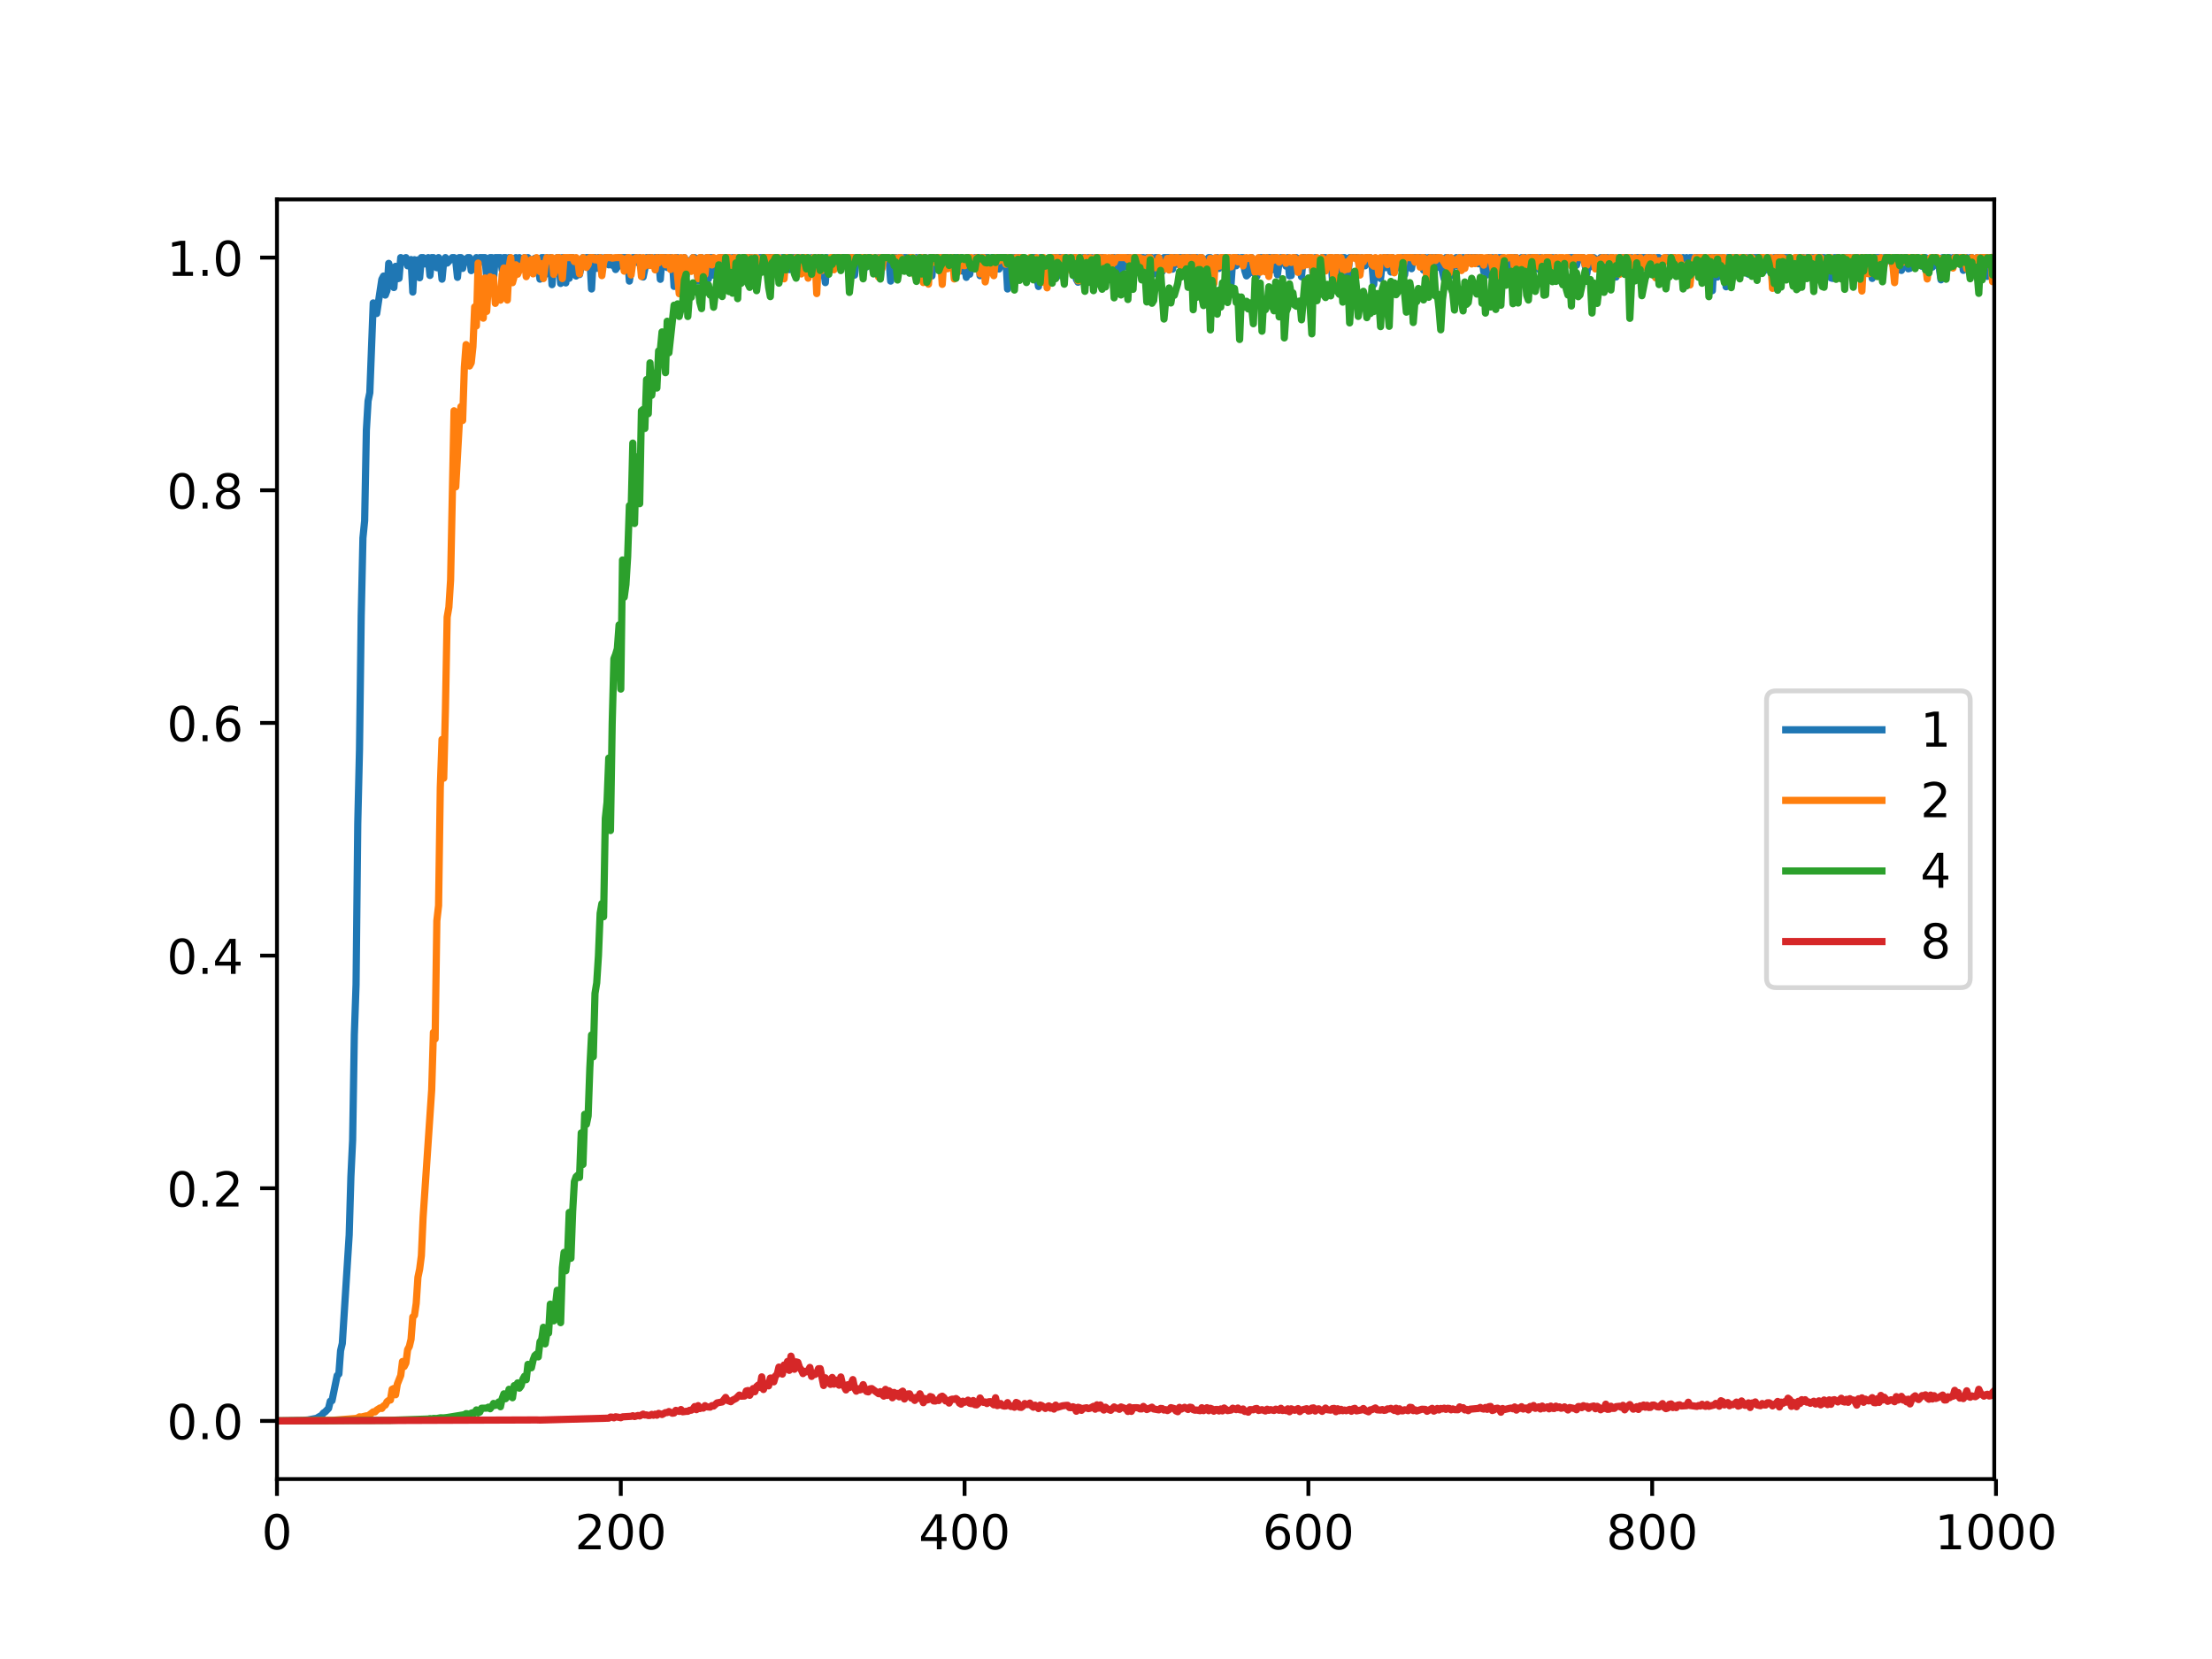 <?xml version="1.0" encoding="utf-8" standalone="no"?>
<!DOCTYPE svg PUBLIC "-//W3C//DTD SVG 1.1//EN"
  "http://www.w3.org/Graphics/SVG/1.1/DTD/svg11.dtd">
<!-- Created with matplotlib (http://matplotlib.org/) -->
<svg height="345pt" version="1.1" viewBox="0 0 460 345" width="460pt" xmlns="http://www.w3.org/2000/svg" xmlns:xlink="http://www.w3.org/1999/xlink">
 <defs>
  <style type="text/css">
*{stroke-linecap:butt;stroke-linejoin:round;}
  </style>
 </defs>
 <g id="figure_1">
  <g id="patch_1">
   <path d="M 0 345.6 
L 460.8 345.6 
L 460.8 0 
L 0 0 
z
" style="fill:#ffffff;"/>
  </g>
  <g id="axes_1">
   <g id="patch_2">
    <path d="M 57.6 307.584 
L 414.72 307.584 
L 414.72 41.472 
L 57.6 41.472 
z
" style="fill:#ffffff;"/>
   </g>
   <g id="matplotlib.axis_1">
    <g id="xtick_1">
     <g id="line2d_1">
      <defs>
       <path d="M 0 0 
L 0 3.5 
" id="m0a813f328f" style="stroke:#000000;stroke-width:0.8;"/>
      </defs>
      <g>
       <use style="stroke:#000000;stroke-width:0.8;" x="57.6" xlink:href="#m0a813f328f" y="307.584"/>
      </g>
     </g>
     <g id="text_1">
      <!-- 0 -->
      <defs>
       <path d="M 31.781 66.406 
Q 24.172 66.406 20.328 58.906 
Q 16.5 51.422 16.5 36.375 
Q 16.5 21.391 20.328 13.891 
Q 24.172 6.391 31.781 6.391 
Q 39.453 6.391 43.281 13.891 
Q 47.125 21.391 47.125 36.375 
Q 47.125 51.422 43.281 58.906 
Q 39.453 66.406 31.781 66.406 
M 31.781 74.219 
Q 44.047 74.219 50.516 64.516 
Q 56.984 54.828 56.984 36.375 
Q 56.984 17.969 50.516 8.266 
Q 44.047 -1.422 31.781 -1.422 
Q 19.531 -1.422 13.062 8.266 
Q 6.594 17.969 6.594 36.375 
Q 6.594 54.828 13.062 64.516 
Q 19.531 74.219 31.781 74.219 
" id="DejaVuSans-30"/>
      </defs>
      <g transform="translate(54.419 322.182)scale(0.1 -0.1)">
       <use xlink:href="#DejaVuSans-30"/>
      </g>
     </g>
    </g>
    <g id="xtick_2">
     <g id="line2d_2">
      <g>
       <use style="stroke:#000000;stroke-width:0.8;" x="129.095" xlink:href="#m0a813f328f" y="307.584"/>
      </g>
     </g>
     <g id="text_2">
      <!-- 200 -->
      <defs>
       <path d="M 19.188 8.297 
L 53.609 8.297 
L 53.609 0 
L 7.328 0 
L 7.328 8.297 
Q 12.938 14.109 22.625 23.891 
Q 32.328 33.688 34.812 36.531 
Q 39.547 41.844 41.422 45.531 
Q 43.312 49.219 43.312 52.781 
Q 43.312 58.594 39.234 62.25 
Q 35.156 65.922 28.609 65.922 
Q 23.969 65.922 18.812 64.312 
Q 13.672 62.703 7.812 59.422 
L 7.812 69.391 
Q 13.766 71.781 18.938 73 
Q 24.125 74.219 28.422 74.219 
Q 39.75 74.219 46.484 68.547 
Q 53.219 62.891 53.219 53.422 
Q 53.219 48.922 51.531 44.891 
Q 49.859 40.875 45.406 35.406 
Q 44.188 33.984 37.641 27.219 
Q 31.109 20.453 19.188 8.297 
" id="DejaVuSans-32"/>
      </defs>
      <g transform="translate(119.552 322.182)scale(0.1 -0.1)">
       <use xlink:href="#DejaVuSans-32"/>
       <use x="63.623" xlink:href="#DejaVuSans-30"/>
       <use x="127.246" xlink:href="#DejaVuSans-30"/>
      </g>
     </g>
    </g>
    <g id="xtick_3">
     <g id="line2d_3">
      <g>
       <use style="stroke:#000000;stroke-width:0.8;" x="200.591" xlink:href="#m0a813f328f" y="307.584"/>
      </g>
     </g>
     <g id="text_3">
      <!-- 400 -->
      <defs>
       <path d="M 37.797 64.312 
L 12.891 25.391 
L 37.797 25.391 
z
M 35.203 72.906 
L 47.609 72.906 
L 47.609 25.391 
L 58.016 25.391 
L 58.016 17.188 
L 47.609 17.188 
L 47.609 0 
L 37.797 0 
L 37.797 17.188 
L 4.891 17.188 
L 4.891 26.703 
z
" id="DejaVuSans-34"/>
      </defs>
      <g transform="translate(191.047 322.182)scale(0.1 -0.1)">
       <use xlink:href="#DejaVuSans-34"/>
       <use x="63.623" xlink:href="#DejaVuSans-30"/>
       <use x="127.246" xlink:href="#DejaVuSans-30"/>
      </g>
     </g>
    </g>
    <g id="xtick_4">
     <g id="line2d_4">
      <g>
       <use style="stroke:#000000;stroke-width:0.8;" x="272.086" xlink:href="#m0a813f328f" y="307.584"/>
      </g>
     </g>
     <g id="text_4">
      <!-- 600 -->
      <defs>
       <path d="M 33.016 40.375 
Q 26.375 40.375 22.484 35.828 
Q 18.609 31.297 18.609 23.391 
Q 18.609 15.531 22.484 10.953 
Q 26.375 6.391 33.016 6.391 
Q 39.656 6.391 43.531 10.953 
Q 47.406 15.531 47.406 23.391 
Q 47.406 31.297 43.531 35.828 
Q 39.656 40.375 33.016 40.375 
M 52.594 71.297 
L 52.594 62.312 
Q 48.875 64.062 45.094 64.984 
Q 41.312 65.922 37.594 65.922 
Q 27.828 65.922 22.672 59.328 
Q 17.531 52.734 16.797 39.406 
Q 19.672 43.656 24.016 45.922 
Q 28.375 48.188 33.594 48.188 
Q 44.578 48.188 50.953 41.516 
Q 57.328 34.859 57.328 23.391 
Q 57.328 12.156 50.688 5.359 
Q 44.047 -1.422 33.016 -1.422 
Q 20.359 -1.422 13.672 8.266 
Q 6.984 17.969 6.984 36.375 
Q 6.984 53.656 15.188 63.938 
Q 23.391 74.219 37.203 74.219 
Q 40.922 74.219 44.703 73.484 
Q 48.484 72.75 52.594 71.297 
" id="DejaVuSans-36"/>
      </defs>
      <g transform="translate(262.543 322.182)scale(0.1 -0.1)">
       <use xlink:href="#DejaVuSans-36"/>
       <use x="63.623" xlink:href="#DejaVuSans-30"/>
       <use x="127.246" xlink:href="#DejaVuSans-30"/>
      </g>
     </g>
    </g>
    <g id="xtick_5">
     <g id="line2d_5">
      <g>
       <use style="stroke:#000000;stroke-width:0.8;" x="343.582" xlink:href="#m0a813f328f" y="307.584"/>
      </g>
     </g>
     <g id="text_5">
      <!-- 800 -->
      <defs>
       <path d="M 31.781 34.625 
Q 24.75 34.625 20.719 30.859 
Q 16.703 27.094 16.703 20.516 
Q 16.703 13.922 20.719 10.156 
Q 24.75 6.391 31.781 6.391 
Q 38.812 6.391 42.859 10.172 
Q 46.922 13.969 46.922 20.516 
Q 46.922 27.094 42.891 30.859 
Q 38.875 34.625 31.781 34.625 
M 21.922 38.812 
Q 15.578 40.375 12.031 44.719 
Q 8.5 49.078 8.5 55.328 
Q 8.5 64.062 14.719 69.141 
Q 20.953 74.219 31.781 74.219 
Q 42.672 74.219 48.875 69.141 
Q 55.078 64.062 55.078 55.328 
Q 55.078 49.078 51.531 44.719 
Q 48 40.375 41.703 38.812 
Q 48.828 37.156 52.797 32.312 
Q 56.781 27.484 56.781 20.516 
Q 56.781 9.906 50.312 4.234 
Q 43.844 -1.422 31.781 -1.422 
Q 19.734 -1.422 13.25 4.234 
Q 6.781 9.906 6.781 20.516 
Q 6.781 27.484 10.781 32.312 
Q 14.797 37.156 21.922 38.812 
M 18.312 54.391 
Q 18.312 48.734 21.844 45.562 
Q 25.391 42.391 31.781 42.391 
Q 38.141 42.391 41.719 45.562 
Q 45.312 48.734 45.312 54.391 
Q 45.312 60.062 41.719 63.234 
Q 38.141 66.406 31.781 66.406 
Q 25.391 66.406 21.844 63.234 
Q 18.312 60.062 18.312 54.391 
" id="DejaVuSans-38"/>
      </defs>
      <g transform="translate(334.038 322.182)scale(0.1 -0.1)">
       <use xlink:href="#DejaVuSans-38"/>
       <use x="63.623" xlink:href="#DejaVuSans-30"/>
       <use x="127.246" xlink:href="#DejaVuSans-30"/>
      </g>
     </g>
    </g>
    <g id="xtick_6">
     <g id="line2d_6">
      <g>
       <use style="stroke:#000000;stroke-width:0.8;" x="415.077" xlink:href="#m0a813f328f" y="307.584"/>
      </g>
     </g>
     <g id="text_6">
      <!-- 1000 -->
      <defs>
       <path d="M 12.406 8.297 
L 28.516 8.297 
L 28.516 63.922 
L 10.984 60.406 
L 10.984 69.391 
L 28.422 72.906 
L 38.281 72.906 
L 38.281 8.297 
L 54.391 8.297 
L 54.391 0 
L 12.406 0 
z
" id="DejaVuSans-31"/>
      </defs>
      <g transform="translate(402.352 322.182)scale(0.1 -0.1)">
       <use xlink:href="#DejaVuSans-31"/>
       <use x="63.623" xlink:href="#DejaVuSans-30"/>
       <use x="127.246" xlink:href="#DejaVuSans-30"/>
       <use x="190.869" xlink:href="#DejaVuSans-30"/>
      </g>
     </g>
    </g>
   </g>
   <g id="matplotlib.axis_2">
    <g id="ytick_1">
     <g id="line2d_7">
      <defs>
       <path d="M 0 0 
L -3.5 0 
" id="m21184a34d0" style="stroke:#000000;stroke-width:0.8;"/>
      </defs>
      <g>
       <use style="stroke:#000000;stroke-width:0.8;" x="57.6" xlink:href="#m21184a34d0" y="295.491"/>
      </g>
     </g>
     <g id="text_7">
      <!-- 0.0 -->
      <defs>
       <path d="M 10.688 12.406 
L 21 12.406 
L 21 0 
L 10.688 0 
z
" id="DejaVuSans-2e"/>
      </defs>
      <g transform="translate(34.697 299.29)scale(0.1 -0.1)">
       <use xlink:href="#DejaVuSans-30"/>
       <use x="63.623" xlink:href="#DejaVuSans-2e"/>
       <use x="95.41" xlink:href="#DejaVuSans-30"/>
      </g>
     </g>
    </g>
    <g id="ytick_2">
     <g id="line2d_8">
      <g>
       <use style="stroke:#000000;stroke-width:0.8;" x="57.6" xlink:href="#m21184a34d0" y="247.106"/>
      </g>
     </g>
     <g id="text_8">
      <!-- 0.2 -->
      <g transform="translate(34.697 250.905)scale(0.1 -0.1)">
       <use xlink:href="#DejaVuSans-30"/>
       <use x="63.623" xlink:href="#DejaVuSans-2e"/>
       <use x="95.41" xlink:href="#DejaVuSans-32"/>
      </g>
     </g>
    </g>
    <g id="ytick_3">
     <g id="line2d_9">
      <g>
       <use style="stroke:#000000;stroke-width:0.8;" x="57.6" xlink:href="#m21184a34d0" y="198.722"/>
      </g>
     </g>
     <g id="text_9">
      <!-- 0.4 -->
      <g transform="translate(34.697 202.521)scale(0.1 -0.1)">
       <use xlink:href="#DejaVuSans-30"/>
       <use x="63.623" xlink:href="#DejaVuSans-2e"/>
       <use x="95.41" xlink:href="#DejaVuSans-34"/>
      </g>
     </g>
    </g>
    <g id="ytick_4">
     <g id="line2d_10">
      <g>
       <use style="stroke:#000000;stroke-width:0.8;" x="57.6" xlink:href="#m21184a34d0" y="150.337"/>
      </g>
     </g>
     <g id="text_10">
      <!-- 0.6 -->
      <g transform="translate(34.697 154.136)scale(0.1 -0.1)">
       <use xlink:href="#DejaVuSans-30"/>
       <use x="63.623" xlink:href="#DejaVuSans-2e"/>
       <use x="95.41" xlink:href="#DejaVuSans-36"/>
      </g>
     </g>
    </g>
    <g id="ytick_5">
     <g id="line2d_11">
      <g>
       <use style="stroke:#000000;stroke-width:0.8;" x="57.6" xlink:href="#m21184a34d0" y="101.953"/>
      </g>
     </g>
     <g id="text_11">
      <!-- 0.8 -->
      <g transform="translate(34.697 105.752)scale(0.1 -0.1)">
       <use xlink:href="#DejaVuSans-30"/>
       <use x="63.623" xlink:href="#DejaVuSans-2e"/>
       <use x="95.41" xlink:href="#DejaVuSans-38"/>
      </g>
     </g>
    </g>
    <g id="ytick_6">
     <g id="line2d_12">
      <g>
       <use style="stroke:#000000;stroke-width:0.8;" x="57.6" xlink:href="#m21184a34d0" y="53.568"/>
      </g>
     </g>
     <g id="text_12">
      <!-- 1.0 -->
      <g transform="translate(34.697 57.367)scale(0.1 -0.1)">
       <use xlink:href="#DejaVuSans-31"/>
       <use x="63.623" xlink:href="#DejaVuSans-2e"/>
       <use x="95.41" xlink:href="#DejaVuSans-30"/>
      </g>
     </g>
    </g>
   </g>
   <g id="line2d_13">
    <path clip-path="url(#p9d144383c2)" d="M 57.6 295.487 
L 62.962 295.376 
L 64.035 295.295 
L 65.822 294.943 
L 66.537 294.521 
L 66.894 294.319 
L 67.252 293.85 
L 67.609 293.619 
L 68.324 292.884 
L 68.682 291.389 
L 69.039 291.291 
L 70.112 286.057 
L 70.469 285.73 
L 70.827 280.879 
L 71.184 279.374 
L 72.614 256.83 
L 72.972 244.739 
L 73.329 237.12 
L 73.686 215.169 
L 74.044 204.772 
L 74.401 171.201 
L 74.759 155.856 
L 75.116 128.087 
L 75.474 111.88 
L 75.831 108.284 
L 76.189 89.468 
L 76.546 83.385 
L 76.904 81.657 
L 77.619 62.994 
L 77.976 64.662 
L 78.334 65.203 
L 79.406 58.099 
L 79.764 57.409 
L 80.121 61.363 
L 80.479 60.414 
L 80.836 54.77 
L 81.194 56.092 
L 81.551 56.205 
L 81.908 59.796 
L 82.266 55.386 
L 82.623 57.972 
L 82.981 57.882 
L 83.338 53.568 
L 83.696 54.55 
L 84.053 53.795 
L 84.411 53.568 
L 84.768 55.272 
L 85.126 54.26 
L 85.483 53.979 
L 85.841 60.738 
L 86.198 54.009 
L 86.556 55.099 
L 86.913 54.044 
L 87.271 57.765 
L 87.628 53.568 
L 87.986 53.568 
L 88.343 54.888 
L 88.701 54.473 
L 89.058 53.568 
L 89.415 57.279 
L 89.773 53.568 
L 90.13 53.568 
L 90.488 54.41 
L 90.845 55.683 
L 91.203 53.568 
L 91.56 54.537 
L 91.918 58.056 
L 92.275 54.284 
L 92.633 53.568 
L 92.99 54.709 
L 94.063 53.568 
L 94.42 53.568 
L 94.778 54.278 
L 95.135 57.675 
L 95.493 53.568 
L 95.85 53.568 
L 96.208 55.811 
L 96.565 53.902 
L 96.923 54.169 
L 97.28 53.568 
L 97.637 53.568 
L 97.995 56.277 
L 98.352 54.625 
L 98.71 55.138 
L 99.067 53.568 
L 99.425 55.156 
L 99.782 53.568 
L 100.855 53.568 
L 101.212 57.666 
L 101.927 53.568 
L 102.285 53.568 
L 102.642 57.887 
L 103 53.568 
L 104.072 53.568 
L 104.43 56.119 
L 104.787 53.568 
L 105.145 53.568 
L 105.502 55.584 
L 105.859 53.568 
L 106.932 56.031 
L 107.289 53.568 
L 107.647 54.069 
L 108.004 53.568 
L 108.362 54.738 
L 108.719 53.816 
L 109.077 53.568 
L 109.434 54.264 
L 109.792 53.568 
L 110.149 54.981 
L 110.507 54.461 
L 110.864 54.296 
L 111.222 53.719 
L 111.579 56.013 
L 111.937 55.749 
L 112.294 58.049 
L 112.652 53.568 
L 113.009 53.568 
L 113.366 57.103 
L 113.724 53.568 
L 114.081 56.445 
L 114.439 53.584 
L 114.796 59.196 
L 115.154 54.57 
L 115.511 56.367 
L 115.869 53.568 
L 116.226 53.568 
L 116.584 58.944 
L 116.941 53.568 
L 117.656 58.839 
L 118.014 54.933 
L 118.371 57.878 
L 118.729 53.568 
L 119.086 53.568 
L 119.444 53.761 
L 119.801 57.405 
L 120.159 55.368 
L 120.516 57.101 
L 121.231 53.568 
L 121.588 53.911 
L 121.946 53.568 
L 122.661 53.568 
L 123.018 60.096 
L 123.376 53.568 
L 123.733 53.568 
L 124.091 55.799 
L 124.448 53.568 
L 125.163 53.612 
L 125.521 53.747 
L 125.878 53.568 
L 126.236 53.568 
L 126.593 55.074 
L 126.951 53.568 
L 127.308 55.158 
L 127.666 54.818 
L 128.023 56.047 
L 128.381 55.535 
L 128.738 53.568 
L 130.525 53.568 
L 130.883 58.455 
L 131.598 53.568 
L 132.313 53.568 
L 132.67 54.629 
L 133.028 53.568 
L 133.385 55.059 
L 133.743 57.611 
L 134.1 55.91 
L 134.458 53.568 
L 135.53 53.568 
L 135.888 53.872 
L 136.245 53.568 
L 136.96 53.568 
L 137.317 58.082 
L 137.675 53.568 
L 138.39 53.568 
L 138.747 55.624 
L 139.462 53.568 
L 139.82 53.953 
L 140.177 59.561 
L 140.535 53.568 
L 140.892 53.568 
L 141.25 54.219 
L 141.607 58.063 
L 141.965 54.787 
L 142.322 53.569 
L 142.68 57.342 
L 143.037 54.684 
L 143.395 54.179 
L 143.752 55.097 
L 144.11 53.568 
L 144.467 53.568 
L 144.825 54.84 
L 145.182 58.395 
L 145.539 53.643 
L 145.897 53.568 
L 146.254 56.752 
L 146.969 53.568 
L 147.327 58.002 
L 147.684 53.568 
L 148.042 53.568 
L 148.399 57.252 
L 148.757 56.11 
L 149.114 54.255 
L 149.472 57.22 
L 149.829 53.568 
L 150.187 53.568 
L 150.544 59.234 
L 150.902 53.568 
L 151.617 53.568 
L 151.974 56.616 
L 152.332 53.568 
L 152.689 53.568 
L 153.404 56.01 
L 153.761 55.099 
L 154.119 58.152 
L 154.476 53.568 
L 155.191 53.568 
L 155.549 54.89 
L 155.906 53.568 
L 156.264 53.568 
L 156.621 54.558 
L 156.979 53.568 
L 157.336 54.658 
L 157.694 56.307 
L 158.051 53.568 
L 158.766 53.568 
L 159.124 54.891 
L 159.481 53.568 
L 160.554 53.568 
L 160.911 54.575 
L 161.268 53.568 
L 161.626 53.568 
L 161.983 54.918 
L 162.341 54.844 
L 162.698 53.568 
L 163.056 56.382 
L 163.413 53.727 
L 164.128 56.069 
L 164.486 53.568 
L 165.201 53.568 
L 165.558 54.793 
L 165.916 53.568 
L 166.631 53.568 
L 166.988 56.373 
L 167.346 55.409 
L 167.703 53.568 
L 168.061 53.773 
L 168.418 56.065 
L 168.775 53.568 
L 169.133 54.407 
L 169.49 53.568 
L 169.848 55.578 
L 170.205 56.593 
L 170.563 53.568 
L 170.92 53.568 
L 171.635 58.775 
L 171.993 53.568 
L 172.35 55.28 
L 172.708 54.918 
L 173.065 53.568 
L 173.423 54.519 
L 173.78 53.568 
L 174.138 53.568 
L 174.495 53.832 
L 174.853 53.568 
L 175.568 53.568 
L 175.925 55.282 
L 176.283 53.735 
L 176.64 53.568 
L 177.355 53.568 
L 177.712 57.219 
L 178.07 53.568 
L 178.785 53.568 
L 179.142 53.732 
L 179.5 56.149 
L 179.857 54.984 
L 180.215 55.51 
L 180.572 53.631 
L 180.93 53.568 
L 181.287 54.983 
L 181.645 55.38 
L 182.002 53.871 
L 182.36 53.818 
L 182.717 53.568 
L 183.075 57.848 
L 183.432 53.568 
L 183.79 53.568 
L 184.147 53.773 
L 184.505 53.568 
L 184.862 53.933 
L 185.219 58.455 
L 185.577 54.57 
L 185.934 53.568 
L 186.292 53.568 
L 186.649 55.582 
L 187.007 53.568 
L 187.364 53.568 
L 187.722 54.168 
L 188.079 53.568 
L 188.437 53.568 
L 188.794 54.884 
L 189.152 53.568 
L 189.509 53.568 
L 189.867 54.633 
L 190.224 56.361 
L 190.582 53.568 
L 190.939 56.249 
L 191.297 53.568 
L 191.654 54.683 
L 192.012 53.568 
L 193.084 53.669 
L 193.441 56.982 
L 193.799 57.394 
L 194.156 53.568 
L 196.301 53.568 
L 196.659 54.429 
L 197.016 53.79 
L 197.374 53.568 
L 197.731 54.676 
L 198.089 54.628 
L 198.446 53.568 
L 199.876 53.568 
L 200.234 56.398 
L 200.591 54.803 
L 200.948 57.676 
L 201.306 53.568 
L 201.663 57.029 
L 202.021 54.907 
L 202.378 54.456 
L 202.736 53.568 
L 203.451 53.568 
L 203.808 57.33 
L 204.166 53.568 
L 204.523 54.488 
L 204.881 53.568 
L 205.238 53.568 
L 205.596 54.868 
L 205.953 53.966 
L 206.311 53.568 
L 206.668 55.166 
L 207.026 54.043 
L 207.383 55.51 
L 207.741 55.953 
L 208.098 55.178 
L 208.455 53.568 
L 209.17 53.568 
L 209.528 60.098 
L 209.885 55.126 
L 210.243 58.073 
L 210.6 53.568 
L 210.958 53.568 
L 211.315 54.275 
L 211.673 53.568 
L 212.745 53.568 
L 213.103 54.017 
L 213.46 54.904 
L 213.818 54.796 
L 214.175 55.111 
L 214.533 53.568 
L 215.248 53.568 
L 215.605 57.544 
L 215.963 59.577 
L 216.32 53.568 
L 216.677 53.568 
L 217.035 55.571 
L 217.392 54.543 
L 217.75 56.568 
L 218.107 54.172 
L 218.465 53.568 
L 218.822 54.237 
L 219.18 58.06 
L 219.537 53.568 
L 219.895 57.452 
L 220.252 53.568 
L 221.682 53.568 
L 222.04 54.653 
L 222.397 53.568 
L 222.755 55.494 
L 223.47 53.568 
L 223.827 58.063 
L 224.185 58.692 
L 224.542 53.568 
L 224.899 55.485 
L 225.257 53.568 
L 225.614 53.568 
L 225.972 54.761 
L 226.329 53.568 
L 226.687 54.59 
L 227.044 53.568 
L 227.402 54.486 
L 227.759 53.568 
L 228.474 53.568 
L 228.832 54.342 
L 229.189 53.568 
L 229.547 53.862 
L 229.904 54.388 
L 230.262 55.298 
L 230.619 54.162 
L 230.977 54.017 
L 231.334 53.568 
L 231.692 53.568 
L 232.049 59.049 
L 232.406 53.568 
L 232.764 57.482 
L 233.121 56.379 
L 233.479 54.688 
L 233.836 55.507 
L 234.551 53.568 
L 234.909 53.568 
L 235.266 54.122 
L 235.624 54.975 
L 235.981 54.525 
L 236.339 53.568 
L 236.696 55.421 
L 237.054 53.861 
L 237.411 53.568 
L 237.769 53.568 
L 238.126 55.604 
L 238.484 53.568 
L 238.841 54.011 
L 239.199 53.568 
L 239.556 53.568 
L 239.914 56.973 
L 240.271 53.568 
L 240.628 53.568 
L 240.986 54.429 
L 241.343 53.748 
L 241.701 56.467 
L 242.058 53.568 
L 243.488 53.568 
L 243.846 55.969 
L 244.203 53.568 
L 244.561 53.568 
L 244.918 54.972 
L 245.276 53.568 
L 246.348 53.568 
L 246.706 55.524 
L 247.063 53.59 
L 248.85 53.568 
L 249.208 56.507 
L 249.565 53.568 
L 249.923 53.568 
L 250.28 54.623 
L 250.638 53.942 
L 250.995 54.115 
L 251.353 53.568 
L 251.71 53.568 
L 252.068 56.561 
L 252.425 54.955 
L 252.783 54.766 
L 253.14 53.568 
L 253.498 55.829 
L 253.855 55.06 
L 254.213 53.568 
L 254.57 55.33 
L 254.928 55.671 
L 255.285 53.568 
L 255.643 53.568 
L 256 59.141 
L 256.357 53.96 
L 256.715 53.568 
L 257.072 55.267 
L 257.43 53.568 
L 257.787 54.361 
L 258.145 53.568 
L 258.502 53.568 
L 258.86 56.284 
L 259.217 57.375 
L 259.932 56.657 
L 260.29 53.568 
L 261.005 57.064 
L 261.362 57.492 
L 262.077 53.568 
L 262.792 53.568 
L 263.15 54.125 
L 263.507 53.568 
L 264.222 53.568 
L 264.579 56.099 
L 264.937 53.568 
L 265.294 53.568 
L 265.652 57.141 
L 266.009 54.471 
L 266.367 53.568 
L 266.724 53.568 
L 267.439 55.352 
L 267.797 53.568 
L 268.154 57.357 
L 268.512 57.3 
L 268.869 54.147 
L 269.227 53.568 
L 269.584 53.568 
L 269.942 56.393 
L 270.299 54.871 
L 270.657 57.556 
L 271.014 53.568 
L 271.372 53.568 
L 271.729 54.408 
L 272.086 53.568 
L 272.444 53.568 
L 272.801 54.043 
L 273.159 58.539 
L 273.516 53.568 
L 273.874 54.977 
L 274.231 54.946 
L 274.946 53.568 
L 275.661 53.568 
L 276.019 55.81 
L 276.376 54.132 
L 276.734 53.568 
L 277.091 58.025 
L 277.449 55.141 
L 277.806 53.568 
L 278.164 53.568 
L 278.521 57.339 
L 279.236 53.568 
L 279.594 53.568 
L 279.951 56.618 
L 280.308 57.115 
L 280.666 53.568 
L 282.453 53.568 
L 282.811 56.651 
L 283.168 53.568 
L 283.526 53.894 
L 283.883 55.273 
L 284.241 53.568 
L 284.598 53.971 
L 284.956 53.568 
L 285.313 54.977 
L 285.671 59.187 
L 286.028 53.957 
L 286.386 56.944 
L 286.743 55.26 
L 287.101 57.912 
L 287.458 54.375 
L 287.815 53.568 
L 288.173 55.655 
L 288.53 53.568 
L 289.245 56.565 
L 289.603 53.568 
L 289.96 56.368 
L 290.675 54.238 
L 291.033 55.701 
L 291.39 54.196 
L 291.748 53.568 
L 292.105 57.137 
L 292.463 53.568 
L 292.82 55.128 
L 293.178 53.568 
L 293.535 55.882 
L 293.893 53.568 
L 295.323 53.568 
L 296.037 56.179 
L 296.395 53.568 
L 296.752 55.397 
L 297.11 53.568 
L 297.825 53.568 
L 298.182 56.68 
L 298.54 53.568 
L 298.897 53.568 
L 299.255 55.59 
L 299.612 55.036 
L 300.327 58.007 
L 300.685 53.568 
L 301.042 53.568 
L 301.4 54.229 
L 301.757 57.313 
L 302.115 54.524 
L 302.472 54.889 
L 302.83 53.568 
L 303.187 55.344 
L 303.545 53.568 
L 303.902 56.129 
L 304.259 53.568 
L 304.617 55.143 
L 304.974 53.568 
L 307.119 53.568 
L 307.477 54.858 
L 307.834 53.568 
L 308.192 53.808 
L 308.549 56.467 
L 308.907 56.085 
L 309.264 57.161 
L 309.622 53.568 
L 309.979 54.489 
L 310.337 53.568 
L 310.694 55.372 
L 311.052 53.568 
L 311.409 57.036 
L 311.766 53.568 
L 312.481 53.568 
L 312.839 58.702 
L 313.196 55.322 
L 313.554 55.575 
L 313.911 55.552 
L 314.269 53.568 
L 314.626 56.776 
L 314.984 53.568 
L 315.341 53.568 
L 315.699 56.007 
L 316.056 56.953 
L 316.414 53.568 
L 316.771 54.058 
L 317.129 53.568 
L 317.486 54.734 
L 317.844 58.678 
L 318.201 53.568 
L 319.631 53.568 
L 319.988 55.98 
L 320.346 53.568 
L 320.703 55.029 
L 321.061 58.366 
L 321.418 53.568 
L 322.848 53.568 
L 323.206 56.757 
L 323.563 53.568 
L 323.921 56.238 
L 324.278 56.516 
L 324.636 58.565 
L 324.993 55.446 
L 325.351 54.398 
L 325.708 54.879 
L 326.066 53.984 
L 326.423 53.568 
L 327.495 53.568 
L 327.853 55.152 
L 328.21 53.568 
L 328.568 53.838 
L 328.925 53.568 
L 329.283 53.568 
L 329.998 56.883 
L 330.355 54.067 
L 330.713 55.486 
L 331.07 55.117 
L 331.428 53.568 
L 331.785 53.854 
L 332.143 55.109 
L 332.5 55.522 
L 332.858 53.568 
L 333.215 53.72 
L 333.573 53.568 
L 333.93 57.348 
L 334.288 53.568 
L 334.645 54.666 
L 335.003 53.568 
L 335.36 53.568 
L 335.717 53.937 
L 336.075 57.607 
L 336.432 53.939 
L 336.79 53.568 
L 337.862 53.568 
L 338.22 55.278 
L 338.577 53.568 
L 338.935 54.713 
L 339.292 53.568 
L 339.65 56.261 
L 340.007 54.309 
L 340.365 53.568 
L 342.152 53.568 
L 342.51 53.705 
L 342.867 53.568 
L 343.225 53.568 
L 343.582 53.685 
L 343.939 53.568 
L 344.297 53.943 
L 344.654 53.568 
L 345.012 53.568 
L 345.369 56.216 
L 345.727 53.996 
L 346.084 54.251 
L 346.442 53.568 
L 346.799 53.568 
L 347.157 54.475 
L 347.514 53.568 
L 348.229 53.568 
L 348.587 54.607 
L 348.944 54.558 
L 349.302 55.133 
L 349.659 56.132 
L 350.017 53.568 
L 350.374 57.239 
L 350.732 53.568 
L 351.089 54.165 
L 351.446 53.568 
L 351.804 53.568 
L 352.161 54.276 
L 352.519 53.568 
L 353.591 53.568 
L 353.949 55.158 
L 354.306 53.568 
L 354.664 55.332 
L 355.021 54.293 
L 355.379 59.708 
L 355.736 53.568 
L 356.094 60.449 
L 356.451 53.568 
L 356.809 53.568 
L 357.166 57.611 
L 357.524 53.568 
L 357.881 53.669 
L 358.239 53.568 
L 358.596 53.805 
L 358.954 59.639 
L 359.311 53.568 
L 361.098 53.568 
L 361.456 55.091 
L 362.171 53.568 
L 362.528 53.687 
L 362.886 55.319 
L 363.243 53.568 
L 363.601 57.023 
L 363.958 53.568 
L 366.103 53.568 
L 366.461 55.781 
L 366.818 56.372 
L 367.533 53.568 
L 367.89 56.12 
L 368.248 53.768 
L 368.605 58.913 
L 368.963 53.568 
L 370.035 53.568 
L 370.393 55.37 
L 370.75 53.568 
L 372.18 53.568 
L 372.538 57.358 
L 372.895 54.305 
L 373.253 54.233 
L 373.61 53.568 
L 373.968 57.111 
L 374.325 53.568 
L 374.683 56.954 
L 375.04 53.568 
L 375.397 55.695 
L 375.755 53.568 
L 376.112 56.661 
L 376.47 53.568 
L 377.185 53.568 
L 377.542 56.054 
L 377.9 53.946 
L 378.257 57.551 
L 378.615 53.584 
L 379.33 53.568 
L 379.687 56.421 
L 380.045 56.498 
L 380.402 55.192 
L 380.76 57.803 
L 381.117 57.9 
L 381.475 53.568 
L 382.19 53.568 
L 382.547 57.755 
L 382.905 57.126 
L 383.262 53.568 
L 383.619 56.392 
L 383.977 53.568 
L 384.692 53.568 
L 385.049 54.298 
L 385.407 53.568 
L 385.764 54.358 
L 386.122 53.712 
L 386.479 53.568 
L 386.837 56.501 
L 387.194 53.568 
L 387.909 53.568 
L 388.624 55.248 
L 388.982 53.568 
L 389.339 57.898 
L 389.697 53.568 
L 390.412 53.568 
L 391.126 53.568 
L 391.484 55.13 
L 391.841 53.568 
L 392.199 53.568 
L 392.556 54.234 
L 392.914 53.737 
L 393.271 53.728 
L 393.629 55.079 
L 393.986 54.931 
L 394.344 56.397 
L 394.701 53.568 
L 395.059 53.568 
L 395.416 56.234 
L 395.774 53.568 
L 396.489 53.568 
L 396.846 55.904 
L 397.204 55.792 
L 397.561 53.568 
L 398.634 53.568 
L 398.991 54.659 
L 399.348 54.916 
L 399.706 55.379 
L 400.063 53.568 
L 400.421 53.568 
L 400.778 55.789 
L 401.136 55.214 
L 401.493 54.001 
L 401.851 55.552 
L 402.208 53.568 
L 402.566 53.891 
L 402.923 55.106 
L 403.281 55.657 
L 403.638 58.19 
L 403.996 53.568 
L 404.353 53.568 
L 404.711 54.661 
L 405.068 53.568 
L 405.426 53.568 
L 405.783 54.303 
L 406.141 53.568 
L 407.928 53.568 
L 408.285 56.215 
L 408.643 55.459 
L 409 53.568 
L 409.358 55.63 
L 409.715 53.568 
L 410.073 53.568 
L 410.43 55.583 
L 411.145 53.568 
L 411.503 53.793 
L 411.86 53.568 
L 412.218 53.568 
L 412.575 54.68 
L 412.933 53.568 
L 413.29 57.471 
L 413.648 53.568 
L 414.005 53.568 
L 414.363 55.594 
L 414.72 55.913 
L 414.72 55.913 
" style="fill:none;stroke:#1f77b4;stroke-linecap:square;stroke-width:1.5;"/>
   </g>
   <g id="line2d_14">
    <path clip-path="url(#p9d144383c2)" d="M 57.6 295.487 
L 69.039 295.38 
L 74.044 294.97 
L 74.401 294.862 
L 74.759 294.637 
L 75.116 294.689 
L 76.189 294.431 
L 76.546 294.439 
L 77.619 293.602 
L 77.976 293.619 
L 78.334 293.241 
L 79.049 292.788 
L 79.406 292.89 
L 79.764 292.365 
L 80.121 292.199 
L 80.479 291.498 
L 80.836 291.219 
L 81.194 291.141 
L 81.551 288.908 
L 81.908 288.74 
L 82.266 290.048 
L 82.623 287.834 
L 83.338 286.025 
L 83.696 283.137 
L 84.053 284.176 
L 84.411 283.452 
L 84.768 280.667 
L 85.126 279.99 
L 85.483 278.504 
L 85.841 273.871 
L 86.198 273.512 
L 86.556 271.015 
L 86.913 265.614 
L 87.271 263.905 
L 87.628 261.127 
L 87.986 253.158 
L 89.773 226.632 
L 90.13 214.689 
L 90.488 216.062 
L 90.845 191.486 
L 91.203 188.313 
L 91.56 163.812 
L 91.918 153.77 
L 92.275 161.833 
L 92.633 147.351 
L 92.99 128.324 
L 93.348 126.267 
L 93.705 120.632 
L 94.42 85.427 
L 94.778 101.246 
L 95.493 88.353 
L 95.85 84.564 
L 96.208 87.442 
L 96.565 76.378 
L 96.923 71.665 
L 97.28 75.33 
L 97.637 76.114 
L 97.995 75.44 
L 98.352 72.088 
L 98.71 63.819 
L 99.067 67.775 
L 99.425 54.708 
L 99.782 64.544 
L 100.14 64.198 
L 100.497 66.164 
L 100.855 57.806 
L 101.212 64.755 
L 101.57 58.87 
L 101.927 57.558 
L 102.285 60.385 
L 102.642 57.783 
L 103 63.087 
L 103.357 60.534 
L 103.715 60.665 
L 104.072 62.421 
L 104.43 57.134 
L 104.787 55.726 
L 105.502 62.399 
L 105.859 55.609 
L 106.217 53.568 
L 106.574 58.788 
L 106.932 57.482 
L 107.289 55.065 
L 107.647 57.022 
L 108.362 55.324 
L 108.719 56.005 
L 109.077 53.568 
L 109.434 57.534 
L 109.792 55.877 
L 110.149 55.601 
L 110.507 53.962 
L 110.864 56.952 
L 111.222 54.163 
L 111.579 53.568 
L 112.294 56.478 
L 112.652 54.841 
L 113.009 57.928 
L 113.366 55.018 
L 113.724 53.568 
L 114.081 54.24 
L 114.439 53.628 
L 114.796 53.568 
L 115.154 57.067 
L 115.511 56.214 
L 115.869 53.568 
L 116.226 53.568 
L 116.584 53.873 
L 116.941 57.932 
L 117.299 53.568 
L 119.086 53.568 
L 119.444 54.397 
L 119.801 53.568 
L 120.159 54.231 
L 120.516 56.948 
L 120.874 54.36 
L 121.231 53.568 
L 121.588 53.849 
L 121.946 55.616 
L 122.303 55.069 
L 122.661 53.568 
L 123.376 53.568 
L 123.733 54.039 
L 124.091 53.673 
L 124.448 54.216 
L 124.806 53.568 
L 125.163 57.324 
L 125.521 54.622 
L 125.878 53.568 
L 126.951 53.568 
L 127.308 53.682 
L 128.023 53.568 
L 129.095 53.568 
L 129.453 53.773 
L 129.81 56.389 
L 130.168 54.212 
L 130.525 53.568 
L 130.883 53.568 
L 131.24 57.177 
L 131.598 54.573 
L 131.955 53.825 
L 132.313 53.568 
L 132.67 53.864 
L 133.028 53.568 
L 133.385 57.501 
L 133.743 53.568 
L 134.1 55.37 
L 134.458 54.846 
L 134.815 53.594 
L 135.173 55.221 
L 135.53 53.568 
L 135.888 54.175 
L 136.245 56.118 
L 136.603 53.568 
L 136.96 54.675 
L 137.317 53.568 
L 138.032 53.568 
L 138.39 55.073 
L 138.747 53.568 
L 139.105 53.568 
L 139.462 56.045 
L 139.82 53.568 
L 140.177 54.598 
L 140.535 53.568 
L 141.25 61.086 
L 141.607 53.568 
L 141.965 54.164 
L 142.322 53.568 
L 142.68 55.8 
L 143.037 55.262 
L 143.395 54.301 
L 143.752 56.436 
L 144.11 53.568 
L 144.825 55.888 
L 145.182 57.953 
L 145.539 53.568 
L 145.897 53.568 
L 146.612 57.093 
L 146.969 53.568 
L 147.327 53.568 
L 147.684 54.899 
L 148.042 55.097 
L 148.399 53.568 
L 148.757 54.671 
L 149.472 53.568 
L 150.187 53.568 
L 150.544 54.022 
L 150.902 53.568 
L 151.617 53.568 
L 151.974 55.696 
L 152.689 53.568 
L 153.046 54.591 
L 153.404 53.568 
L 153.761 56.269 
L 154.119 57.999 
L 154.476 53.568 
L 154.834 54.517 
L 155.191 53.568 
L 155.549 53.568 
L 155.906 57.363 
L 156.264 53.568 
L 156.621 58.134 
L 156.979 53.568 
L 157.336 53.568 
L 157.694 56.722 
L 158.051 55.693 
L 158.409 55.4 
L 158.766 53.568 
L 159.839 53.568 
L 160.196 55.279 
L 160.554 53.568 
L 161.268 53.568 
L 161.626 55.136 
L 161.983 53.568 
L 162.341 55.89 
L 162.698 54.244 
L 163.056 57.988 
L 163.413 53.568 
L 163.771 53.568 
L 164.128 54.145 
L 164.486 53.568 
L 165.201 56.204 
L 165.558 53.568 
L 166.273 53.568 
L 166.631 56.97 
L 166.988 54.771 
L 167.346 53.568 
L 167.703 53.568 
L 168.061 57.849 
L 168.418 55.749 
L 168.775 56.492 
L 169.133 53.568 
L 169.49 53.654 
L 169.848 61.054 
L 170.205 53.568 
L 170.563 53.568 
L 170.92 56.241 
L 171.278 54.298 
L 171.635 54.188 
L 171.993 55.157 
L 172.35 54.598 
L 172.708 53.568 
L 173.065 53.568 
L 173.423 56.099 
L 173.78 54.152 
L 174.138 53.568 
L 174.853 53.568 
L 175.21 55.184 
L 175.568 55.227 
L 175.925 53.568 
L 176.283 53.568 
L 176.64 55.427 
L 176.997 53.568 
L 177.355 53.568 
L 178.07 54.015 
L 178.427 53.975 
L 178.785 53.568 
L 180.215 53.568 
L 180.572 54.21 
L 180.93 53.568 
L 182.36 53.661 
L 182.717 57.636 
L 183.075 53.568 
L 183.432 55.847 
L 183.79 53.568 
L 186.292 53.666 
L 186.649 54.863 
L 187.007 53.568 
L 187.364 53.568 
L 187.722 55.399 
L 188.079 55.133 
L 188.437 55.103 
L 188.794 55.263 
L 189.152 53.568 
L 189.867 53.568 
L 190.224 57.038 
L 190.582 58.041 
L 190.939 54.276 
L 191.297 53.568 
L 191.654 53.568 
L 192.012 58.763 
L 192.369 53.568 
L 192.726 55.378 
L 193.084 59.095 
L 193.441 53.568 
L 194.156 53.568 
L 194.514 54.588 
L 194.871 53.568 
L 195.586 53.568 
L 195.944 59.134 
L 196.301 53.568 
L 196.659 53.568 
L 197.016 55.89 
L 197.374 53.568 
L 197.731 53.689 
L 198.089 53.568 
L 198.446 58.011 
L 198.804 54.089 
L 199.161 56.647 
L 199.519 53.568 
L 200.234 55.184 
L 200.591 55.253 
L 200.948 53.568 
L 202.021 53.568 
L 202.736 55.653 
L 203.093 53.568 
L 203.451 54.75 
L 203.808 56.955 
L 204.166 53.568 
L 204.523 53.568 
L 204.881 58.626 
L 205.238 56.504 
L 205.953 55.176 
L 206.311 56.473 
L 206.668 57.334 
L 207.026 53.568 
L 207.383 53.568 
L 207.741 54.258 
L 208.098 53.568 
L 208.813 53.568 
L 209.17 54.953 
L 209.528 53.568 
L 209.885 53.803 
L 210.243 53.568 
L 210.6 53.668 
L 210.958 57.829 
L 211.315 53.568 
L 211.673 55.733 
L 212.03 53.568 
L 212.388 53.568 
L 212.745 55.423 
L 213.103 53.907 
L 213.46 54.367 
L 213.818 56.739 
L 214.175 53.568 
L 214.89 57.427 
L 215.248 56.904 
L 215.605 53.568 
L 215.963 55.143 
L 216.32 53.919 
L 216.677 58.717 
L 217.035 53.568 
L 217.392 53.92 
L 217.75 59.86 
L 218.107 54.047 
L 218.465 55.809 
L 218.822 53.568 
L 219.18 53.568 
L 219.537 53.98 
L 219.895 53.568 
L 220.252 54.37 
L 220.967 53.568 
L 221.325 53.568 
L 221.682 55.011 
L 222.04 55.339 
L 222.397 53.568 
L 222.755 56.306 
L 223.112 54.622 
L 223.47 53.568 
L 223.827 53.568 
L 224.185 58.4 
L 224.542 53.568 
L 224.899 58.427 
L 225.257 58.013 
L 225.614 53.568 
L 225.972 57.935 
L 226.687 53.568 
L 227.044 55.505 
L 227.402 55.302 
L 227.759 53.568 
L 228.117 54.594 
L 228.474 53.568 
L 228.832 53.568 
L 229.189 58.56 
L 229.547 53.568 
L 229.904 53.568 
L 230.262 53.701 
L 230.619 53.568 
L 230.977 56.087 
L 231.334 53.568 
L 231.692 54.629 
L 232.049 53.725 
L 232.406 53.568 
L 234.194 53.568 
L 234.551 54.007 
L 234.909 53.568 
L 235.266 55.247 
L 235.624 53.568 
L 235.981 53.568 
L 236.339 53.78 
L 236.696 53.568 
L 237.054 53.568 
L 237.411 54.884 
L 237.769 53.842 
L 238.126 55.384 
L 238.484 54.835 
L 238.841 53.568 
L 239.199 53.568 
L 239.556 55.021 
L 239.914 54.434 
L 240.271 55.686 
L 240.628 54.879 
L 240.986 53.568 
L 241.343 55.747 
L 241.701 55.439 
L 242.058 56.007 
L 242.416 54.574 
L 242.773 53.734 
L 243.131 56.16 
L 243.488 53.568 
L 243.846 53.568 
L 244.203 54.695 
L 244.561 53.568 
L 244.918 53.568 
L 245.276 54.236 
L 245.633 55.678 
L 245.991 53.568 
L 246.348 56.921 
L 246.706 53.568 
L 247.063 53.568 
L 247.421 53.782 
L 247.778 53.594 
L 248.493 53.568 
L 249.208 57.55 
L 249.565 53.568 
L 249.923 53.568 
L 250.28 54.442 
L 250.638 57.944 
L 250.995 55.785 
L 251.353 56.241 
L 251.71 53.721 
L 252.068 53.945 
L 252.425 59.009 
L 252.783 53.568 
L 253.14 53.813 
L 253.498 55.378 
L 253.855 53.568 
L 254.57 53.568 
L 254.928 57.533 
L 255.285 53.568 
L 255.643 53.568 
L 256 55.502 
L 256.357 53.568 
L 257.072 53.568 
L 257.43 54.464 
L 257.787 53.752 
L 258.145 53.76 
L 258.502 55.303 
L 258.86 53.664 
L 259.217 53.568 
L 259.575 53.716 
L 259.932 53.568 
L 260.29 53.568 
L 261.005 56.687 
L 261.72 53.568 
L 262.077 56.604 
L 262.792 53.568 
L 263.15 56.544 
L 263.507 53.568 
L 263.865 57.491 
L 264.222 54.495 
L 264.579 53.568 
L 264.937 54.114 
L 265.294 53.568 
L 265.652 53.568 
L 266.009 54.525 
L 266.367 53.871 
L 266.724 53.568 
L 267.082 53.568 
L 267.439 54.765 
L 267.797 53.954 
L 268.154 53.568 
L 268.512 54.576 
L 268.869 53.568 
L 269.227 53.568 
L 269.584 54.545 
L 269.942 56.64 
L 270.299 54.516 
L 270.657 53.568 
L 271.014 55.303 
L 271.372 53.568 
L 271.729 55.059 
L 272.086 53.568 
L 272.801 53.568 
L 273.159 57.365 
L 273.516 54.61 
L 273.874 53.568 
L 274.589 60.204 
L 274.946 53.568 
L 275.304 54.49 
L 275.661 56.355 
L 276.376 53.568 
L 277.091 53.568 
L 277.449 59.299 
L 277.806 53.568 
L 278.164 53.568 
L 278.521 53.781 
L 278.879 53.568 
L 279.236 56.023 
L 279.594 56.179 
L 279.951 54.487 
L 280.308 55.995 
L 280.666 54.059 
L 281.023 53.568 
L 281.381 53.648 
L 281.738 53.568 
L 282.096 53.893 
L 282.453 53.568 
L 282.811 57.203 
L 283.168 53.568 
L 283.526 54.469 
L 283.883 53.568 
L 284.956 53.568 
L 285.313 55.018 
L 285.671 55.359 
L 286.028 53.568 
L 286.386 54.496 
L 286.743 57.129 
L 287.101 53.568 
L 287.458 53.878 
L 287.815 53.568 
L 288.173 53.568 
L 288.53 55.038 
L 288.888 53.568 
L 289.603 53.568 
L 289.96 56.733 
L 290.318 53.836 
L 290.675 53.568 
L 291.39 53.568 
L 291.748 55.535 
L 292.105 53.568 
L 293.893 53.568 
L 294.25 54.512 
L 294.608 53.568 
L 294.965 53.568 
L 295.323 55.567 
L 295.68 53.568 
L 296.037 53.568 
L 296.395 53.837 
L 296.752 58.438 
L 297.11 58.511 
L 297.467 53.568 
L 297.825 54.189 
L 298.182 53.568 
L 298.54 54.164 
L 298.897 53.568 
L 299.612 53.568 
L 299.97 54.017 
L 300.685 55.188 
L 301.042 53.568 
L 301.4 56.793 
L 301.757 53.568 
L 302.115 54.773 
L 302.472 55.076 
L 302.83 55.014 
L 303.187 53.748 
L 303.545 53.568 
L 303.902 56.264 
L 304.259 54.437 
L 304.617 55.814 
L 304.974 53.568 
L 305.332 53.751 
L 305.689 53.568 
L 306.047 54.896 
L 306.404 53.568 
L 306.762 54.832 
L 307.119 53.568 
L 307.477 54.456 
L 307.834 53.568 
L 308.192 53.568 
L 308.549 55.132 
L 308.907 53.614 
L 309.264 53.568 
L 309.622 53.849 
L 309.979 53.568 
L 310.694 56.998 
L 311.052 53.568 
L 311.409 54.031 
L 311.766 56.665 
L 312.124 58.305 
L 312.481 53.596 
L 312.839 53.568 
L 313.196 53.871 
L 313.554 53.568 
L 314.626 53.568 
L 314.984 56.116 
L 315.341 53.568 
L 315.699 55.507 
L 316.056 54.504 
L 316.414 57.409 
L 316.771 53.568 
L 317.129 53.771 
L 317.486 54.556 
L 317.844 53.568 
L 318.201 57.598 
L 318.559 53.568 
L 319.631 53.568 
L 319.988 55.481 
L 320.346 55.675 
L 320.703 53.568 
L 321.061 54.628 
L 321.418 53.568 
L 322.491 53.568 
L 322.848 56.201 
L 323.206 55.078 
L 323.563 53.568 
L 323.921 57.371 
L 324.278 53.568 
L 324.993 53.568 
L 325.351 53.994 
L 325.708 53.568 
L 326.066 53.568 
L 326.423 54.305 
L 326.781 55.309 
L 327.138 54.187 
L 327.495 53.568 
L 329.283 53.568 
L 329.64 55.099 
L 329.998 55.184 
L 330.355 53.568 
L 331.07 53.568 
L 331.428 53.905 
L 331.785 55.932 
L 332.143 55.427 
L 332.5 53.971 
L 332.858 54.431 
L 333.215 53.568 
L 333.573 54.154 
L 333.93 53.568 
L 334.288 54.179 
L 334.645 54.126 
L 335.003 53.568 
L 335.36 53.568 
L 335.717 54.685 
L 336.075 53.568 
L 336.432 53.995 
L 336.79 57.072 
L 337.147 56.299 
L 337.505 53.568 
L 337.862 53.876 
L 338.22 53.568 
L 338.935 53.568 
L 339.292 55.575 
L 339.65 53.864 
L 340.007 53.568 
L 340.365 54.094 
L 340.722 56.345 
L 341.08 53.568 
L 341.437 55.7 
L 341.795 55.606 
L 342.152 55.142 
L 342.51 53.568 
L 342.867 53.962 
L 343.225 53.568 
L 343.582 54.002 
L 343.939 53.568 
L 344.297 57.769 
L 345.012 54.223 
L 345.369 57.812 
L 346.084 53.568 
L 346.442 53.568 
L 346.799 54.29 
L 347.514 53.568 
L 348.229 53.568 
L 348.587 53.823 
L 348.944 53.568 
L 349.302 53.568 
L 349.659 56.761 
L 350.017 55.343 
L 350.374 56.053 
L 350.732 55.016 
L 351.089 55.178 
L 351.446 59.264 
L 351.804 56.071 
L 352.161 55.167 
L 352.519 53.568 
L 352.876 56.602 
L 353.234 53.568 
L 353.949 53.568 
L 354.306 57.394 
L 354.664 53.568 
L 355.021 54.44 
L 355.379 53.568 
L 355.736 54.953 
L 356.094 53.568 
L 356.451 56.788 
L 356.809 53.568 
L 357.524 53.568 
L 357.881 55.269 
L 358.239 53.568 
L 358.596 53.568 
L 358.954 56.374 
L 359.311 53.862 
L 360.026 56.066 
L 360.383 53.568 
L 360.741 54.322 
L 361.098 53.568 
L 361.456 56.947 
L 361.813 53.568 
L 362.171 53.568 
L 362.528 54.68 
L 362.886 53.568 
L 363.243 54.665 
L 363.601 54.825 
L 363.958 53.568 
L 364.316 53.568 
L 365.031 56.123 
L 365.388 56.711 
L 366.103 53.568 
L 366.818 53.568 
L 367.175 53.976 
L 367.533 53.568 
L 367.89 55.12 
L 368.248 53.568 
L 368.605 59.964 
L 369.32 53.568 
L 369.678 55.234 
L 370.035 53.568 
L 370.75 53.568 
L 371.108 53.933 
L 371.465 55.73 
L 371.823 54.287 
L 372.18 53.568 
L 372.538 57.059 
L 372.895 56.857 
L 373.253 53.568 
L 373.61 53.568 
L 373.968 56.444 
L 374.325 53.568 
L 374.683 53.568 
L 375.04 53.912 
L 375.397 53.65 
L 375.755 55.874 
L 376.112 56.334 
L 376.47 53.568 
L 376.827 56.314 
L 377.185 55.165 
L 377.542 53.568 
L 378.615 53.568 
L 378.972 56.021 
L 379.687 54.92 
L 380.045 55.057 
L 380.402 53.568 
L 380.76 53.568 
L 381.117 56.212 
L 382.19 53.568 
L 382.905 55.036 
L 383.262 53.568 
L 383.619 53.568 
L 383.977 54.536 
L 384.334 53.568 
L 384.692 53.568 
L 385.049 56.323 
L 385.407 53.568 
L 386.122 53.568 
L 386.479 56.165 
L 386.837 53.568 
L 387.194 60.525 
L 387.552 53.568 
L 387.909 53.568 
L 388.267 56.874 
L 388.624 56.92 
L 388.982 53.568 
L 389.339 53.568 
L 389.697 54.141 
L 390.054 53.702 
L 390.412 54.896 
L 390.769 54.808 
L 391.126 53.568 
L 391.484 56.377 
L 392.199 53.568 
L 393.271 53.568 
L 393.629 55.14 
L 393.986 58.783 
L 394.344 53.568 
L 394.701 53.568 
L 395.059 53.994 
L 395.416 53.568 
L 395.774 54.518 
L 396.131 53.568 
L 396.489 54.236 
L 396.846 53.568 
L 398.634 53.568 
L 399.348 55.098 
L 399.706 53.568 
L 400.421 55.073 
L 400.778 58.011 
L 401.136 55.161 
L 401.493 53.568 
L 401.851 53.978 
L 402.208 53.568 
L 402.923 53.568 
L 403.281 53.812 
L 403.638 55.506 
L 403.996 53.756 
L 404.353 55.796 
L 404.711 54.307 
L 405.068 55.077 
L 405.426 55.365 
L 405.783 54.899 
L 406.141 55.738 
L 406.498 53.568 
L 406.855 53.568 
L 407.213 54.703 
L 407.57 53.568 
L 408.643 53.568 
L 409 55.917 
L 409.358 53.985 
L 409.715 54.787 
L 410.073 53.568 
L 410.43 54.556 
L 410.788 56.469 
L 411.145 53.568 
L 411.503 54.093 
L 411.86 53.568 
L 414.005 53.568 
L 414.363 58.57 
L 414.72 53.568 
L 414.72 53.568 
" style="fill:none;stroke:#ff7f0e;stroke-linecap:square;stroke-width:1.5;"/>
   </g>
   <g id="line2d_15">
    <path clip-path="url(#p9d144383c2)" d="M 57.6 295.488 
L 81.194 295.366 
L 89.058 295.093 
L 89.415 295.009 
L 89.773 295.071 
L 90.13 294.981 
L 90.845 294.988 
L 91.56 294.845 
L 92.275 294.855 
L 92.99 294.778 
L 96.565 294.197 
L 96.923 293.979 
L 97.28 294.021 
L 97.637 294.223 
L 97.995 293.877 
L 98.352 293.77 
L 98.71 293.857 
L 99.067 293.205 
L 99.425 293.825 
L 99.782 293.64 
L 100.14 292.851 
L 101.212 292.828 
L 101.57 292.621 
L 101.927 292.955 
L 102.285 292.506 
L 102.642 291.854 
L 103 292.264 
L 103.357 292.145 
L 103.715 291.545 
L 104.072 292.539 
L 104.43 290.835 
L 104.787 289.856 
L 105.145 290.871 
L 105.502 290.397 
L 105.859 288.91 
L 106.217 289.351 
L 106.574 290.668 
L 106.932 288.152 
L 107.289 288.365 
L 107.647 287.583 
L 108.004 288.675 
L 108.362 288.202 
L 108.719 286.828 
L 109.077 286.197 
L 109.434 286.915 
L 109.792 283.727 
L 110.149 284.455 
L 110.507 284.441 
L 110.864 282.841 
L 111.222 281.898 
L 111.579 281.583 
L 111.937 282.176 
L 112.294 279.042 
L 112.652 278.529 
L 113.009 276.02 
L 113.366 279.468 
L 113.724 277.244 
L 114.081 277.228 
L 114.439 271.199 
L 115.154 274.679 
L 115.869 268.324 
L 116.226 269.96 
L 116.584 275.058 
L 116.941 263.681 
L 117.299 260.441 
L 117.656 264.277 
L 118.014 261.451 
L 118.371 252.134 
L 118.729 261.669 
L 119.086 251.969 
L 119.444 245.728 
L 119.801 244.711 
L 120.159 244.382 
L 120.516 244.854 
L 120.874 235.584 
L 121.231 242.153 
L 121.588 231.735 
L 121.946 233.814 
L 122.303 232.068 
L 122.661 222.077 
L 123.018 215.222 
L 123.376 219.762 
L 123.733 206.581 
L 124.091 204.391 
L 124.448 198.777 
L 124.806 189.922 
L 125.163 187.916 
L 125.521 190.645 
L 125.878 170.199 
L 126.236 166.841 
L 126.593 157.649 
L 126.951 172.721 
L 127.308 150.516 
L 127.666 136.983 
L 128.023 136.086 
L 128.381 134.879 
L 128.738 129.948 
L 129.095 143.301 
L 129.453 116.452 
L 129.81 124.184 
L 130.168 121.564 
L 130.525 115.753 
L 130.883 105.148 
L 131.24 106.468 
L 131.598 92.143 
L 131.955 108.87 
L 132.313 95.003 
L 132.67 95.246 
L 133.028 104.741 
L 133.385 85.433 
L 133.743 85.144 
L 134.1 89.097 
L 134.458 78.939 
L 134.815 86.039 
L 135.173 75.46 
L 135.53 82.202 
L 135.888 79.267 
L 136.245 77.581 
L 136.603 80.702 
L 136.96 72.965 
L 137.317 72.824 
L 137.675 69.026 
L 138.39 77.507 
L 138.747 66.807 
L 139.105 73.361 
L 140.177 63.468 
L 140.535 63.61 
L 140.892 63.195 
L 141.25 65.812 
L 141.965 62.827 
L 142.322 58.253 
L 142.68 57.009 
L 143.037 65.818 
L 143.395 60.915 
L 143.752 61.828 
L 144.11 58.821 
L 144.467 60.706 
L 145.182 59.839 
L 145.539 62.864 
L 145.897 64.18 
L 146.254 57.545 
L 146.612 60.856 
L 146.969 59.184 
L 147.327 59.246 
L 147.684 61.381 
L 148.042 60.724 
L 148.399 63.893 
L 149.472 55.069 
L 149.829 61.259 
L 150.187 61.672 
L 150.544 58.506 
L 150.902 53.568 
L 151.617 60.643 
L 151.974 56.644 
L 152.332 60.974 
L 152.689 60.371 
L 153.046 54.674 
L 153.404 62.107 
L 153.761 53.568 
L 154.119 58.924 
L 154.476 53.568 
L 154.834 53.568 
L 155.549 59 
L 155.906 59.763 
L 156.264 53.781 
L 156.621 56.74 
L 156.979 53.672 
L 157.336 60.455 
L 157.694 57.519 
L 158.051 55.799 
L 158.409 56.62 
L 158.766 53.568 
L 159.481 56.417 
L 159.839 59.723 
L 160.196 61.685 
L 160.554 54.659 
L 160.911 54.281 
L 161.268 53.568 
L 161.626 53.568 
L 161.983 58.889 
L 162.341 56.75 
L 162.698 55.86 
L 163.056 53.568 
L 163.413 56.13 
L 163.771 53.863 
L 164.128 53.568 
L 164.486 53.568 
L 165.201 56.969 
L 165.558 57.847 
L 165.916 53.568 
L 166.273 54.082 
L 166.631 54.033 
L 166.988 53.568 
L 167.346 54.414 
L 167.703 55.928 
L 168.061 53.568 
L 168.418 54.669 
L 168.775 57.029 
L 169.133 54.631 
L 169.49 53.568 
L 169.848 54.973 
L 170.205 53.568 
L 170.563 56.245 
L 170.92 53.568 
L 171.278 53.876 
L 171.635 53.568 
L 171.993 56.185 
L 172.35 57.036 
L 172.708 53.983 
L 173.065 54.993 
L 173.423 53.568 
L 173.78 54.373 
L 174.138 53.568 
L 174.495 53.568 
L 174.853 56.272 
L 175.21 53.568 
L 176.283 53.568 
L 176.64 60.812 
L 176.997 57.518 
L 177.355 55.499 
L 177.712 54.875 
L 178.07 53.568 
L 178.785 53.568 
L 179.142 54.242 
L 179.5 57.984 
L 179.857 53.568 
L 180.215 55.434 
L 180.572 53.568 
L 180.93 53.568 
L 181.287 54.611 
L 181.645 56.971 
L 182.002 53.568 
L 182.36 56.993 
L 182.717 54.125 
L 183.075 58.034 
L 183.432 53.568 
L 184.862 53.568 
L 185.219 54.068 
L 185.577 53.568 
L 185.934 55.245 
L 186.292 54.483 
L 186.649 58.235 
L 187.007 55.957 
L 187.364 56.036 
L 187.722 53.955 
L 188.079 56.422 
L 188.437 55.569 
L 188.794 53.67 
L 189.152 56.816 
L 189.867 53.658 
L 190.224 56.574 
L 190.582 58.525 
L 190.939 54.372 
L 191.297 53.568 
L 191.654 56.986 
L 192.369 53.568 
L 192.726 58.723 
L 193.084 57.81 
L 193.441 53.568 
L 194.156 53.568 
L 194.514 53.81 
L 194.871 53.568 
L 195.229 56.288 
L 195.586 55.369 
L 195.944 54.809 
L 196.301 53.568 
L 197.016 53.568 
L 197.374 55.202 
L 197.731 53.568 
L 198.089 53.702 
L 198.446 53.568 
L 198.804 57.87 
L 199.161 53.568 
L 199.519 54.055 
L 199.876 53.568 
L 200.234 53.568 
L 200.591 53.973 
L 200.948 53.568 
L 201.306 53.568 
L 201.663 55.164 
L 202.021 55.74 
L 202.378 55.025 
L 202.736 55.948 
L 203.093 53.85 
L 203.451 53.568 
L 203.808 53.814 
L 204.166 53.662 
L 204.881 54.613 
L 205.238 54.678 
L 205.596 53.568 
L 205.953 54.694 
L 206.311 53.568 
L 206.668 53.568 
L 207.026 54.6 
L 207.383 53.568 
L 209.17 53.568 
L 209.528 54.863 
L 209.885 53.568 
L 210.243 53.568 
L 210.6 57.831 
L 210.958 60.32 
L 211.315 54.676 
L 211.673 53.904 
L 212.03 58.306 
L 212.388 54.826 
L 212.745 53.568 
L 213.103 53.568 
L 213.46 58.763 
L 213.818 55.098 
L 214.175 53.92 
L 214.533 53.568 
L 214.89 58.202 
L 215.248 56.41 
L 215.605 54.021 
L 215.963 55.07 
L 216.32 58.764 
L 216.677 53.568 
L 217.035 55.381 
L 217.392 55.352 
L 217.75 54.661 
L 218.107 53.568 
L 218.465 53.568 
L 218.822 58.892 
L 219.18 55.373 
L 219.537 57.937 
L 219.895 54.571 
L 220.967 55.96 
L 221.325 59.1 
L 221.682 53.568 
L 222.04 55.031 
L 222.755 53.568 
L 223.112 57.273 
L 223.47 56.936 
L 223.827 54.782 
L 224.185 58.195 
L 224.542 53.568 
L 224.899 54.681 
L 225.257 57.005 
L 225.614 60.583 
L 225.972 54.601 
L 226.329 58.728 
L 226.687 54.837 
L 227.044 54.015 
L 227.402 60.448 
L 227.759 54.602 
L 228.117 53.568 
L 228.474 59.029 
L 228.832 59.25 
L 229.189 60.152 
L 229.547 55.83 
L 229.904 59.671 
L 230.262 55.467 
L 230.977 58.188 
L 231.334 56.134 
L 231.692 61.939 
L 232.049 56.735 
L 232.406 61.131 
L 232.764 57.452 
L 233.121 61.343 
L 233.479 57.175 
L 233.836 56.936 
L 234.194 57.892 
L 234.551 62.286 
L 234.909 55.285 
L 235.266 58.697 
L 235.624 60.169 
L 235.981 53.568 
L 236.339 54.857 
L 236.696 56.668 
L 237.054 55.614 
L 237.411 58.203 
L 237.769 56.577 
L 238.126 56.898 
L 238.484 62.796 
L 238.841 59.555 
L 239.199 54.015 
L 239.556 63.069 
L 239.914 62.502 
L 240.271 59.161 
L 240.628 58.98 
L 240.986 57.934 
L 241.343 56.235 
L 242.058 66.351 
L 242.416 62.373 
L 242.773 61.797 
L 243.131 59.884 
L 243.488 63.008 
L 243.846 60.828 
L 244.203 61.408 
L 244.918 58.967 
L 245.276 56.506 
L 245.633 57.619 
L 245.991 56.574 
L 246.348 56.559 
L 246.706 55.906 
L 247.063 59.752 
L 247.421 58.678 
L 247.778 54.982 
L 248.135 64.415 
L 248.493 57.622 
L 248.85 61.837 
L 249.208 56.079 
L 249.565 56.058 
L 249.923 61.782 
L 250.28 63.548 
L 250.638 62.948 
L 250.995 55.969 
L 251.353 58.419 
L 251.71 68.608 
L 252.068 58.327 
L 252.425 61.228 
L 252.783 62.825 
L 253.14 65.332 
L 253.498 60.326 
L 253.855 63.867 
L 254.213 58.82 
L 254.57 61.226 
L 254.928 53.568 
L 255.285 62.914 
L 255.643 60.248 
L 256 59.743 
L 256.357 61.214 
L 256.715 59.991 
L 257.072 62.899 
L 257.43 61.684 
L 257.787 70.596 
L 258.145 61.761 
L 258.502 63.964 
L 258.86 62.724 
L 259.217 62.649 
L 259.575 64.252 
L 259.932 62.983 
L 260.29 63.922 
L 260.647 67.323 
L 261.005 57.977 
L 261.362 61.696 
L 261.72 62.64 
L 262.077 58.869 
L 262.435 68.874 
L 262.792 62.235 
L 263.15 64.407 
L 263.507 63.467 
L 263.865 59.637 
L 264.222 61.284 
L 264.579 63.619 
L 264.937 64.634 
L 265.294 58.622 
L 265.652 59.342 
L 266.009 65.895 
L 266.367 61.126 
L 266.724 57.964 
L 267.082 70.272 
L 267.439 64.95 
L 267.797 64.018 
L 268.154 59.024 
L 268.512 61.141 
L 268.869 60.9 
L 269.227 63.439 
L 269.584 63.682 
L 269.942 62.699 
L 270.299 62.603 
L 270.657 66.507 
L 271.372 58.441 
L 271.729 60.238 
L 272.086 57.8 
L 272.801 69.432 
L 273.159 56.362 
L 273.516 62.563 
L 273.874 62.527 
L 274.231 59.375 
L 274.589 53.978 
L 275.304 61.393 
L 275.661 61.879 
L 276.019 59.131 
L 276.734 61.53 
L 277.091 58.184 
L 277.449 59.922 
L 277.806 60.438 
L 278.164 60.647 
L 278.521 61.199 
L 278.879 57.398 
L 279.236 62.834 
L 279.951 57.881 
L 280.308 57.921 
L 280.666 67.15 
L 281.023 61.694 
L 281.381 62.422 
L 281.738 56.41 
L 282.096 59.936 
L 282.453 65.796 
L 283.168 61.002 
L 283.526 60.579 
L 283.883 62.006 
L 284.241 66.06 
L 284.598 63.864 
L 284.956 65.219 
L 285.313 59.709 
L 285.671 64.798 
L 286.028 64.03 
L 286.386 61.04 
L 286.743 62.306 
L 287.101 67.931 
L 287.458 60.192 
L 287.815 58.96 
L 288.173 63.288 
L 288.53 64.001 
L 288.888 67.859 
L 289.245 58.522 
L 289.603 61.269 
L 289.96 58.829 
L 290.318 61.288 
L 290.675 60.76 
L 291.033 59.109 
L 291.39 58.394 
L 291.748 54.612 
L 292.105 61.146 
L 292.463 64.918 
L 293.178 58.778 
L 293.535 60.874 
L 293.893 67.07 
L 294.25 62.627 
L 294.608 62.742 
L 294.965 59.987 
L 295.323 60.329 
L 295.68 60.296 
L 296.037 62.369 
L 296.395 57.934 
L 296.752 60.966 
L 297.11 61.821 
L 297.467 60.656 
L 297.825 60.74 
L 298.182 55.675 
L 298.54 61.572 
L 298.897 61.116 
L 299.255 64.319 
L 299.612 68.585 
L 299.97 62.271 
L 300.685 56.741 
L 301.042 57.193 
L 301.4 59.57 
L 301.757 59.933 
L 302.115 60.954 
L 302.472 64.477 
L 302.83 56.802 
L 303.187 61.485 
L 303.545 60.193 
L 304.259 64.659 
L 304.617 58.637 
L 304.974 63.292 
L 305.332 62.919 
L 306.047 57.874 
L 307.119 61.156 
L 307.477 60.154 
L 307.834 57.666 
L 308.192 63.06 
L 308.549 57.972 
L 308.907 65.108 
L 309.264 61.459 
L 309.622 63.147 
L 309.979 63.843 
L 310.337 57.333 
L 310.694 56.317 
L 311.052 64.354 
L 311.766 58.796 
L 312.124 63.481 
L 312.481 56.565 
L 312.839 54.228 
L 313.196 59.318 
L 313.554 57.857 
L 313.911 57.576 
L 314.269 56.407 
L 314.626 63.163 
L 314.984 57.123 
L 315.341 55.983 
L 315.699 63.017 
L 316.056 56.271 
L 316.414 56.068 
L 316.771 58.675 
L 317.129 56.412 
L 317.486 61.404 
L 317.844 62.395 
L 318.201 56.644 
L 318.559 54.413 
L 319.274 60.602 
L 319.631 58.539 
L 319.988 58.96 
L 320.346 57.894 
L 320.703 55.381 
L 321.061 61.391 
L 321.418 61.306 
L 321.776 54.464 
L 322.133 56.949 
L 322.491 56.614 
L 322.848 58.586 
L 323.206 58.356 
L 323.563 58.523 
L 323.921 54.942 
L 324.278 56.999 
L 324.993 59.236 
L 325.351 54.791 
L 325.708 60.118 
L 326.066 61.347 
L 326.423 57.681 
L 326.781 63.631 
L 327.138 55.096 
L 327.495 56.496 
L 327.853 56.758 
L 328.21 61.703 
L 328.568 61.339 
L 329.283 57.902 
L 329.64 56.312 
L 329.998 58.509 
L 330.355 58.533 
L 330.713 58.123 
L 331.07 65.1 
L 331.428 58.848 
L 331.785 62.15 
L 332.143 63.097 
L 332.5 60.149 
L 332.858 54.934 
L 333.215 55.54 
L 333.573 60.798 
L 333.93 58.616 
L 334.288 58.116 
L 334.645 54.838 
L 335.003 60.307 
L 335.36 55.988 
L 335.717 56.589 
L 336.075 55.228 
L 336.432 56.996 
L 336.79 53.568 
L 337.505 56.051 
L 337.862 57.07 
L 338.22 53.568 
L 338.577 54.544 
L 338.935 66.203 
L 339.292 58.699 
L 339.65 56.61 
L 340.007 58.426 
L 340.365 54.663 
L 340.722 56.91 
L 341.08 56.054 
L 341.437 61.5 
L 342.152 57.87 
L 342.51 57.123 
L 342.867 55.62 
L 343.225 54.886 
L 343.582 57.161 
L 343.939 56.512 
L 344.297 56.488 
L 344.654 55.457 
L 345.012 59.184 
L 345.369 58.625 
L 345.727 55.128 
L 346.442 60.072 
L 346.799 56.797 
L 347.157 57.585 
L 347.514 53.568 
L 347.872 54.634 
L 348.229 54.956 
L 348.587 57.514 
L 348.944 57.391 
L 349.302 55.775 
L 349.659 55.135 
L 350.017 60.091 
L 350.374 58.593 
L 350.732 59.464 
L 351.089 54.707 
L 351.446 57.291 
L 351.804 56.835 
L 352.161 55.062 
L 352.519 55.39 
L 352.876 53.99 
L 353.234 57.674 
L 353.591 54.342 
L 353.949 58.905 
L 354.306 54.153 
L 354.664 53.568 
L 355.021 54.024 
L 355.379 61.702 
L 355.736 54.402 
L 356.094 56.431 
L 356.451 55.597 
L 356.809 57.104 
L 357.166 53.879 
L 357.524 56.634 
L 357.881 55.235 
L 358.596 58.769 
L 358.954 55.753 
L 359.311 58.566 
L 359.668 53.568 
L 360.026 59.822 
L 360.741 54.354 
L 361.098 53.568 
L 361.456 56.977 
L 361.813 57.995 
L 362.171 53.937 
L 362.528 53.568 
L 362.886 56.777 
L 363.243 55.342 
L 363.601 56.845 
L 363.958 53.568 
L 364.316 57.47 
L 364.673 54.245 
L 365.031 55.451 
L 365.388 58.316 
L 365.746 53.568 
L 366.461 56.865 
L 367.175 54.486 
L 367.533 53.568 
L 367.89 54.804 
L 368.248 56.777 
L 368.605 56.383 
L 368.963 58.964 
L 369.32 56.659 
L 369.678 60.357 
L 370.035 54.47 
L 370.393 59.704 
L 370.75 54.384 
L 371.108 54.942 
L 371.465 58.225 
L 371.823 56.578 
L 372.18 53.568 
L 372.538 57.242 
L 372.895 59.519 
L 373.253 54.823 
L 373.61 60.238 
L 373.968 59.926 
L 374.325 53.568 
L 374.683 59.741 
L 375.04 53.864 
L 375.397 54.149 
L 375.755 57.941 
L 376.112 53.568 
L 376.47 56.368 
L 376.827 54.802 
L 377.185 60.626 
L 377.542 55.005 
L 377.9 57.121 
L 378.257 53.568 
L 378.615 57.839 
L 378.972 59.603 
L 379.33 59.74 
L 379.687 55.096 
L 380.045 53.568 
L 380.402 53.568 
L 380.76 56.387 
L 381.117 55.426 
L 381.475 53.748 
L 381.832 58.087 
L 382.19 53.568 
L 382.547 53.568 
L 382.905 58.019 
L 383.262 53.568 
L 383.619 60.172 
L 383.977 53.989 
L 384.334 54.438 
L 384.692 56.23 
L 385.049 54.399 
L 385.407 59.739 
L 385.764 53.588 
L 386.122 53.568 
L 386.479 57.048 
L 386.837 58.075 
L 387.194 53.568 
L 387.552 56.392 
L 387.909 53.568 
L 388.982 53.568 
L 389.339 56.805 
L 389.697 53.568 
L 390.054 57.199 
L 390.412 57.521 
L 390.769 56.941 
L 391.126 54.996 
L 391.484 58.605 
L 391.841 54.777 
L 392.199 53.568 
L 392.914 53.568 
L 393.271 54.325 
L 393.629 53.568 
L 394.701 53.568 
L 395.059 55.243 
L 395.416 53.568 
L 395.774 54.221 
L 396.131 53.568 
L 396.489 53.568 
L 396.846 54.953 
L 397.561 53.568 
L 397.919 53.568 
L 398.276 55.87 
L 398.634 53.568 
L 398.991 53.568 
L 399.348 55.222 
L 400.063 53.568 
L 400.421 56.127 
L 400.778 54.608 
L 401.136 56.75 
L 401.493 54.346 
L 401.851 53.568 
L 402.208 53.74 
L 402.566 53.568 
L 402.923 54.741 
L 403.281 54.766 
L 403.638 57.84 
L 403.996 54.059 
L 404.353 53.568 
L 404.711 58.067 
L 405.068 53.568 
L 405.426 55.653 
L 405.783 54.746 
L 406.141 55.377 
L 406.498 54.963 
L 406.855 53.568 
L 407.213 54.667 
L 407.57 54.983 
L 407.928 53.676 
L 408.285 53.568 
L 408.643 54.572 
L 409 53.725 
L 409.358 55.16 
L 409.715 57.97 
L 410.073 54.518 
L 410.43 57.172 
L 410.788 55.536 
L 411.145 56.756 
L 411.503 61.008 
L 411.86 53.687 
L 412.218 58.201 
L 412.575 55.627 
L 412.933 54.823 
L 413.29 53.623 
L 413.648 55.009 
L 414.005 53.568 
L 414.363 57.17 
L 414.72 56.695 
L 414.72 56.695 
" style="fill:none;stroke:#2ca02c;stroke-linecap:square;stroke-width:1.5;"/>
   </g>
   <g id="line2d_16">
    <path clip-path="url(#p9d144383c2)" d="M 57.6 295.488 
L 111.579 295.283 
L 112.294 295.308 
L 126.593 294.916 
L 126.951 294.683 
L 127.308 294.708 
L 127.666 294.849 
L 128.023 294.627 
L 128.738 294.747 
L 129.095 294.827 
L 129.453 294.641 
L 131.24 294.537 
L 131.598 294.412 
L 131.955 294.579 
L 132.67 294.359 
L 133.028 294.455 
L 133.743 294.079 
L 134.1 294.258 
L 134.458 294.242 
L 134.815 294.367 
L 135.173 294.344 
L 135.53 294.13 
L 135.888 294.314 
L 136.245 294.089 
L 136.603 294.302 
L 136.96 293.919 
L 137.675 294.157 
L 138.39 293.759 
L 138.747 293.749 
L 139.105 293.541 
L 139.82 293.889 
L 140.177 293.837 
L 140.535 293.298 
L 141.25 293.508 
L 141.607 293.125 
L 141.965 293.589 
L 142.68 293.497 
L 143.037 293.491 
L 143.395 293.285 
L 143.752 293.259 
L 144.11 293.037 
L 144.467 292.507 
L 144.825 293.147 
L 145.182 292.314 
L 145.539 292.915 
L 145.897 292.773 
L 146.254 292.826 
L 146.612 292.319 
L 146.969 292.558 
L 147.684 292.627 
L 148.042 292.315 
L 148.399 292.396 
L 149.114 291.741 
L 150.187 291.543 
L 150.902 290.604 
L 151.259 291.219 
L 151.974 291.49 
L 152.332 291.179 
L 153.046 290.825 
L 153.761 290.114 
L 154.119 290.346 
L 154.834 290.309 
L 155.191 289.263 
L 155.549 289.174 
L 155.906 290.163 
L 156.621 288.763 
L 156.979 289.417 
L 157.336 288.34 
L 157.694 288.027 
L 158.051 288.511 
L 158.409 286.328 
L 158.766 288.953 
L 159.124 287.859 
L 159.481 287.678 
L 159.839 288.197 
L 160.196 286.58 
L 160.554 286.586 
L 160.911 287.362 
L 161.268 286.131 
L 161.626 285.796 
L 161.983 284.295 
L 162.341 285.488 
L 162.698 285.752 
L 163.056 283.857 
L 163.413 284.745 
L 163.771 283.124 
L 164.128 284.974 
L 164.486 282.025 
L 165.201 284.748 
L 165.558 283.213 
L 165.916 283.306 
L 166.273 284.41 
L 166.631 284.871 
L 166.988 285.647 
L 167.346 285.184 
L 167.703 285.289 
L 168.061 285.037 
L 168.418 284.365 
L 168.775 286.23 
L 169.133 285.642 
L 169.49 285.825 
L 169.848 285.508 
L 170.205 284.636 
L 170.563 284.623 
L 171.278 288.123 
L 171.635 286.528 
L 171.993 287.028 
L 172.35 287.207 
L 172.708 287.887 
L 173.065 286.449 
L 173.423 287.84 
L 173.78 286.991 
L 174.138 287.119 
L 174.495 288.059 
L 174.853 286.349 
L 175.21 287.867 
L 175.568 288.313 
L 175.925 289.043 
L 176.283 287.97 
L 176.64 288.549 
L 177.355 286.902 
L 177.712 288.661 
L 178.07 289.304 
L 178.427 288.793 
L 178.785 289.043 
L 179.142 288.935 
L 179.5 287.943 
L 179.857 288.863 
L 180.215 289.364 
L 180.572 289.451 
L 180.93 288.818 
L 181.287 288.767 
L 182.717 289.832 
L 183.075 289.4 
L 183.432 289.976 
L 183.79 290.328 
L 184.147 288.93 
L 184.505 290.185 
L 184.862 289.22 
L 185.219 289.504 
L 185.577 290.678 
L 185.934 289.571 
L 186.292 290.255 
L 186.649 289.773 
L 187.007 290.483 
L 187.364 289.551 
L 187.722 289.299 
L 188.079 290.93 
L 188.437 290.253 
L 188.794 289.881 
L 189.152 289.861 
L 189.509 290.742 
L 189.867 290.624 
L 190.224 291.22 
L 190.582 290.571 
L 190.939 290.81 
L 191.297 289.85 
L 191.654 290.601 
L 192.012 291.695 
L 192.369 290.857 
L 192.726 291.146 
L 193.084 291.054 
L 193.441 290.423 
L 193.799 290.533 
L 194.156 291.329 
L 194.514 291.347 
L 194.871 291.169 
L 195.229 291.252 
L 195.586 290.509 
L 195.944 290.348 
L 196.301 290.628 
L 196.659 291.334 
L 197.016 291.253 
L 197.374 291.779 
L 197.731 291.05 
L 198.089 290.949 
L 198.446 291.01 
L 198.804 290.836 
L 199.161 291.111 
L 199.519 291.784 
L 199.876 292 
L 200.234 291.386 
L 200.591 291.605 
L 200.948 291.509 
L 201.306 291.17 
L 201.663 291.821 
L 202.021 291.905 
L 202.378 291.249 
L 202.736 292.105 
L 203.093 292.146 
L 203.451 291.83 
L 203.808 290.719 
L 204.166 291.37 
L 204.523 291.633 
L 204.881 291.554 
L 205.238 291.876 
L 205.596 291.507 
L 205.953 291.48 
L 206.668 292.141 
L 207.026 290.673 
L 207.383 292.303 
L 207.741 292.184 
L 208.098 291.875 
L 208.455 292.289 
L 208.813 292.408 
L 209.17 292.374 
L 209.528 291.686 
L 209.885 292.301 
L 210.243 292.497 
L 210.6 292.385 
L 210.958 292.642 
L 211.315 291.647 
L 211.673 291.811 
L 212.03 292.639 
L 212.388 292.675 
L 212.745 292.402 
L 213.103 291.876 
L 213.46 292.073 
L 213.818 292.091 
L 214.175 291.785 
L 214.533 292.346 
L 214.89 292.631 
L 215.248 292.22 
L 215.605 292.457 
L 215.963 292.919 
L 216.32 292.195 
L 216.677 292.321 
L 217.392 292.891 
L 217.75 292.538 
L 218.107 292.361 
L 218.465 292.838 
L 218.822 292.554 
L 219.18 293.028 
L 219.537 292.201 
L 219.895 292.666 
L 220.967 292.347 
L 221.682 292.262 
L 222.04 292.256 
L 222.397 292.712 
L 222.755 292.733 
L 223.112 292.541 
L 223.47 292.69 
L 223.827 293.474 
L 224.185 292.654 
L 224.542 292.74 
L 224.899 293.289 
L 225.257 292.883 
L 225.972 292.754 
L 226.329 292.936 
L 226.687 292.85 
L 227.402 292.457 
L 227.759 293.053 
L 228.117 292.147 
L 228.474 292.833 
L 228.832 292.17 
L 229.189 292.898 
L 229.547 293.228 
L 229.904 292.642 
L 230.262 292.968 
L 230.977 293.284 
L 231.692 292.582 
L 232.049 292.837 
L 232.406 292.833 
L 232.764 293.081 
L 233.121 292.587 
L 234.194 292.982 
L 234.551 293.522 
L 234.909 292.608 
L 235.266 293.505 
L 235.624 292.762 
L 236.339 292.738 
L 236.696 292.773 
L 237.054 292.989 
L 237.411 292.994 
L 237.769 292.477 
L 238.484 293.125 
L 239.556 292.637 
L 239.914 293.005 
L 240.986 293.191 
L 241.343 292.894 
L 241.701 292.925 
L 242.058 293.227 
L 242.416 293.149 
L 242.773 293.339 
L 243.131 293.131 
L 243.488 292.731 
L 244.203 292.932 
L 244.561 293.411 
L 244.918 293.571 
L 245.276 292.671 
L 245.633 293.04 
L 246.348 292.657 
L 247.063 293.113 
L 247.421 292.637 
L 247.778 292.692 
L 248.135 293.138 
L 248.493 293.262 
L 248.85 293.224 
L 249.565 293.362 
L 249.923 292.746 
L 250.28 293.353 
L 250.995 292.745 
L 251.353 293.367 
L 251.71 292.869 
L 252.068 293.01 
L 252.425 293.467 
L 252.783 293.11 
L 253.14 293.106 
L 253.498 293.423 
L 253.855 293.005 
L 254.213 293.403 
L 254.57 292.806 
L 255.285 293.346 
L 256 293.232 
L 256.357 292.845 
L 257.072 293.139 
L 257.43 292.813 
L 257.787 293.164 
L 258.145 293.221 
L 258.502 293.007 
L 258.86 293.519 
L 259.217 293.482 
L 259.575 293.67 
L 259.932 293.14 
L 260.647 293.172 
L 261.005 292.955 
L 261.362 292.899 
L 261.72 293.317 
L 262.435 293.151 
L 263.15 293.423 
L 263.507 293.057 
L 263.865 293.28 
L 264.222 293.145 
L 264.937 293.317 
L 265.294 293.046 
L 266.009 293.275 
L 266.367 292.86 
L 266.724 293.323 
L 267.082 293.215 
L 267.439 293.349 
L 267.797 292.976 
L 268.154 293.581 
L 268.512 292.972 
L 269.227 293.279 
L 269.942 292.929 
L 270.299 293.557 
L 270.657 293.231 
L 271.729 292.946 
L 272.086 293.442 
L 272.444 293.38 
L 272.801 292.838 
L 273.159 292.78 
L 273.516 293.435 
L 273.874 293.053 
L 274.231 292.971 
L 274.946 293.501 
L 275.661 292.818 
L 276.019 293.156 
L 276.734 293.249 
L 277.091 292.932 
L 277.449 292.89 
L 277.806 293.574 
L 278.164 292.958 
L 278.521 293.375 
L 278.879 293.083 
L 279.236 293.368 
L 279.594 293.229 
L 279.951 293.367 
L 280.666 293.091 
L 281.023 293.481 
L 281.381 292.988 
L 281.738 292.873 
L 282.096 293.402 
L 283.168 293.194 
L 283.526 292.908 
L 283.883 293.294 
L 284.598 293.592 
L 284.956 293.191 
L 285.313 293.144 
L 286.028 292.795 
L 286.386 293.183 
L 287.101 293.24 
L 287.458 293.124 
L 287.815 293.294 
L 288.173 293.241 
L 288.53 292.986 
L 288.888 293.001 
L 289.245 292.879 
L 289.96 293.314 
L 290.318 292.851 
L 290.675 293.529 
L 291.033 292.973 
L 291.39 293.383 
L 291.748 293.391 
L 292.105 293.166 
L 292.82 293.359 
L 293.178 292.657 
L 293.535 292.703 
L 293.893 293.345 
L 294.25 293.179 
L 294.608 293.421 
L 295.68 293.058 
L 296.395 293.095 
L 296.752 293.485 
L 297.825 292.877 
L 298.182 293.449 
L 298.54 293.25 
L 298.897 292.903 
L 299.255 293.212 
L 299.612 292.902 
L 299.97 292.986 
L 300.327 292.835 
L 300.685 293.091 
L 301.042 292.867 
L 301.4 292.899 
L 301.757 293.182 
L 302.115 292.988 
L 302.472 293.14 
L 303.187 293.164 
L 303.545 292.572 
L 303.902 292.861 
L 304.259 292.737 
L 304.617 293.197 
L 304.974 293.084 
L 305.332 293.355 
L 305.689 293.049 
L 307.477 292.893 
L 307.834 292.682 
L 308.192 292.934 
L 308.549 293.026 
L 308.907 292.699 
L 309.264 293.079 
L 309.622 292.535 
L 309.979 292.484 
L 310.337 293.324 
L 310.694 293.198 
L 311.052 292.906 
L 311.409 292.837 
L 311.766 293.004 
L 312.124 293.68 
L 312.481 292.911 
L 312.839 293.131 
L 313.911 292.878 
L 314.269 292.82 
L 314.626 292.969 
L 314.984 292.587 
L 315.341 293.242 
L 315.699 292.811 
L 316.056 292.888 
L 316.414 292.53 
L 316.771 293.019 
L 317.129 292.828 
L 317.486 292.811 
L 317.844 293.196 
L 318.201 292.494 
L 318.559 292.706 
L 318.916 292.286 
L 319.274 292.872 
L 319.988 292.565 
L 320.346 293.005 
L 320.703 292.403 
L 321.061 292.874 
L 321.776 292.574 
L 322.133 292.977 
L 322.491 292.412 
L 322.848 292.866 
L 323.206 292.91 
L 323.563 292.421 
L 323.921 292.736 
L 324.278 292.565 
L 324.636 292.862 
L 324.993 292.773 
L 325.351 292.567 
L 326.066 293.212 
L 326.423 292.702 
L 327.495 292.931 
L 327.853 293.166 
L 328.21 292.502 
L 328.568 292.508 
L 328.925 292.73 
L 329.283 292.323 
L 329.64 292.529 
L 329.998 292.453 
L 330.355 292.886 
L 330.713 292.568 
L 331.428 292.39 
L 331.785 292.953 
L 332.143 292.46 
L 332.5 292.677 
L 332.858 293.177 
L 333.215 292.902 
L 333.573 292.898 
L 333.93 292.009 
L 334.288 293.077 
L 334.645 293.048 
L 335.003 292.438 
L 335.36 292.879 
L 335.717 292.877 
L 336.075 292.525 
L 336.79 292.45 
L 337.147 292.655 
L 337.505 292.252 
L 337.862 293.184 
L 338.22 292.712 
L 338.935 292.094 
L 339.65 293.045 
L 340.007 292.901 
L 340.365 292.538 
L 340.722 293.101 
L 341.08 292.362 
L 341.437 292.598 
L 341.795 292.191 
L 342.152 292.638 
L 342.51 292.239 
L 342.867 292.692 
L 343.225 292.674 
L 343.582 292.21 
L 343.939 292.188 
L 344.654 292.566 
L 345.012 292.593 
L 345.727 291.898 
L 346.084 292.662 
L 346.442 292.934 
L 346.799 292.815 
L 347.157 292.044 
L 347.514 291.958 
L 347.872 292.707 
L 348.229 292.326 
L 348.587 292.727 
L 348.944 292.198 
L 349.302 292.138 
L 349.659 292.381 
L 350.732 292.314 
L 351.089 291.605 
L 351.446 292.274 
L 352.876 292.465 
L 353.234 292.288 
L 353.591 292.388 
L 353.949 292.033 
L 354.306 292.326 
L 354.664 292.455 
L 355.021 292.058 
L 355.379 292.451 
L 356.451 292.178 
L 356.809 291.848 
L 357.166 292.024 
L 357.524 292.422 
L 357.881 291.291 
L 358.239 291.472 
L 358.596 292.158 
L 359.311 291.672 
L 359.668 292.322 
L 360.026 292.044 
L 360.383 292.113 
L 360.741 291.919 
L 361.098 291.578 
L 361.456 292.411 
L 361.813 292.296 
L 362.171 291.336 
L 362.886 292.252 
L 363.243 292.139 
L 363.601 291.732 
L 363.958 292.698 
L 364.316 291.773 
L 364.673 291.751 
L 365.031 291.542 
L 365.388 292.171 
L 366.103 292.327 
L 366.461 291.874 
L 366.818 292.156 
L 367.175 292.186 
L 367.533 291.728 
L 367.89 291.717 
L 368.248 291.915 
L 368.605 292.363 
L 368.963 292.044 
L 369.32 291.875 
L 369.678 291.439 
L 370.035 292.59 
L 370.393 291.584 
L 370.75 291.849 
L 371.108 291.498 
L 371.465 291.59 
L 371.823 290.768 
L 372.18 291.042 
L 372.538 292.465 
L 372.895 291.607 
L 373.61 292.533 
L 373.968 291.418 
L 374.325 291.867 
L 374.683 291.073 
L 375.04 291.447 
L 375.397 291.083 
L 375.755 291.597 
L 376.112 291.539 
L 376.47 291.832 
L 377.185 291.391 
L 377.542 291.974 
L 377.9 291.851 
L 378.257 291.313 
L 378.615 292.147 
L 378.972 291.936 
L 379.33 291.139 
L 380.045 292.092 
L 380.402 291.113 
L 380.76 292.034 
L 381.117 291.16 
L 381.475 291.075 
L 382.19 291.541 
L 382.905 290.779 
L 383.262 291.457 
L 383.619 291.559 
L 383.977 291.012 
L 384.334 291.622 
L 384.692 290.868 
L 385.049 291.142 
L 385.407 291.133 
L 385.764 291.486 
L 386.122 292.205 
L 386.479 290.889 
L 386.837 291.379 
L 387.194 290.691 
L 387.552 291.614 
L 387.909 290.957 
L 388.267 291.248 
L 388.624 291.325 
L 389.339 290.648 
L 389.697 291.678 
L 390.054 291.719 
L 390.412 290.879 
L 390.769 291.64 
L 391.126 290.19 
L 391.484 291.145 
L 391.841 290.562 
L 392.556 291.417 
L 393.271 291.09 
L 393.629 291.209 
L 393.986 291.494 
L 394.344 290.438 
L 394.701 291.157 
L 395.059 290.967 
L 395.416 290.388 
L 395.774 291.158 
L 396.131 290.967 
L 396.489 291.533 
L 396.846 290.974 
L 397.204 291.954 
L 397.561 291.055 
L 397.919 290.543 
L 398.276 290.27 
L 398.634 290.849 
L 398.991 291.044 
L 399.706 290.222 
L 400.063 290.249 
L 400.421 290.069 
L 400.778 290.714 
L 401.136 290.983 
L 401.493 290.121 
L 401.851 290.927 
L 402.208 290.241 
L 402.566 290.823 
L 403.281 290.537 
L 403.996 290.116 
L 404.353 291.136 
L 404.711 291.125 
L 405.068 290.475 
L 405.426 290.666 
L 405.783 290.411 
L 406.141 290.354 
L 406.498 289.134 
L 406.855 290.213 
L 407.213 289.585 
L 407.57 290.75 
L 407.928 290.682 
L 408.285 290.841 
L 408.643 290.279 
L 409 289.227 
L 409.358 290.399 
L 409.715 290.564 
L 410.073 290.291 
L 410.788 290.454 
L 411.145 290.219 
L 411.503 288.912 
L 411.86 289.713 
L 412.575 290.334 
L 412.933 290.05 
L 413.29 289.948 
L 413.648 290.302 
L 414.005 290.246 
L 414.363 289.58 
L 414.72 289.224 
L 414.72 289.224 
" style="fill:none;stroke:#d62728;stroke-linecap:square;stroke-width:1.5;"/>
   </g>
   <g id="patch_3">
    <path d="M 57.6 307.584 
L 57.6 41.472 
" style="fill:none;stroke:#000000;stroke-linecap:square;stroke-linejoin:miter;stroke-width:0.8;"/>
   </g>
   <g id="patch_4">
    <path d="M 414.72 307.584 
L 414.72 41.472 
" style="fill:none;stroke:#000000;stroke-linecap:square;stroke-linejoin:miter;stroke-width:0.8;"/>
   </g>
   <g id="patch_5">
    <path d="M 57.6 307.584 
L 414.72 307.584 
" style="fill:none;stroke:#000000;stroke-linecap:square;stroke-linejoin:miter;stroke-width:0.8;"/>
   </g>
   <g id="patch_6">
    <path d="M 57.6 41.472 
L 414.72 41.472 
" style="fill:none;stroke:#000000;stroke-linecap:square;stroke-linejoin:miter;stroke-width:0.8;"/>
   </g>
   <g id="legend_1">
    <g id="patch_7">
     <path d="M 369.358 205.384 
L 407.72 205.384 
Q 409.72 205.384 409.72 203.384 
L 409.72 145.672 
Q 409.72 143.672 407.72 143.672 
L 369.358 143.672 
Q 367.358 143.672 367.358 145.672 
L 367.358 203.384 
Q 367.358 205.384 369.358 205.384 
z
" style="fill:#ffffff;opacity:0.8;stroke:#cccccc;stroke-linejoin:miter;"/>
    </g>
    <g id="line2d_17">
     <path d="M 371.358 151.77 
L 391.358 151.77 
" style="fill:none;stroke:#1f77b4;stroke-linecap:square;stroke-width:1.5;"/>
    </g>
    <g id="line2d_18"/>
    <g id="text_13">
     <!-- 1 -->
     <g transform="translate(399.358 155.27)scale(0.1 -0.1)">
      <use xlink:href="#DejaVuSans-31"/>
     </g>
    </g>
    <g id="line2d_19">
     <path d="M 371.358 166.448 
L 391.358 166.448 
" style="fill:none;stroke:#ff7f0e;stroke-linecap:square;stroke-width:1.5;"/>
    </g>
    <g id="line2d_20"/>
    <g id="text_14">
     <!-- 2 -->
     <g transform="translate(399.358 169.948)scale(0.1 -0.1)">
      <use xlink:href="#DejaVuSans-32"/>
     </g>
    </g>
    <g id="line2d_21">
     <path d="M 371.358 181.126 
L 391.358 181.126 
" style="fill:none;stroke:#2ca02c;stroke-linecap:square;stroke-width:1.5;"/>
    </g>
    <g id="line2d_22"/>
    <g id="text_15">
     <!-- 4 -->
     <g transform="translate(399.358 184.626)scale(0.1 -0.1)">
      <use xlink:href="#DejaVuSans-34"/>
     </g>
    </g>
    <g id="line2d_23">
     <path d="M 371.358 195.805 
L 391.358 195.805 
" style="fill:none;stroke:#d62728;stroke-linecap:square;stroke-width:1.5;"/>
    </g>
    <g id="line2d_24"/>
    <g id="text_16">
     <!-- 8 -->
     <g transform="translate(399.358 199.305)scale(0.1 -0.1)">
      <use xlink:href="#DejaVuSans-38"/>
     </g>
    </g>
   </g>
  </g>
 </g>
 <defs>
  <clipPath id="p9d144383c2">
   <rect height="266.112" width="357.12" x="57.6" y="41.472"/>
  </clipPath>
 </defs>
</svg>
